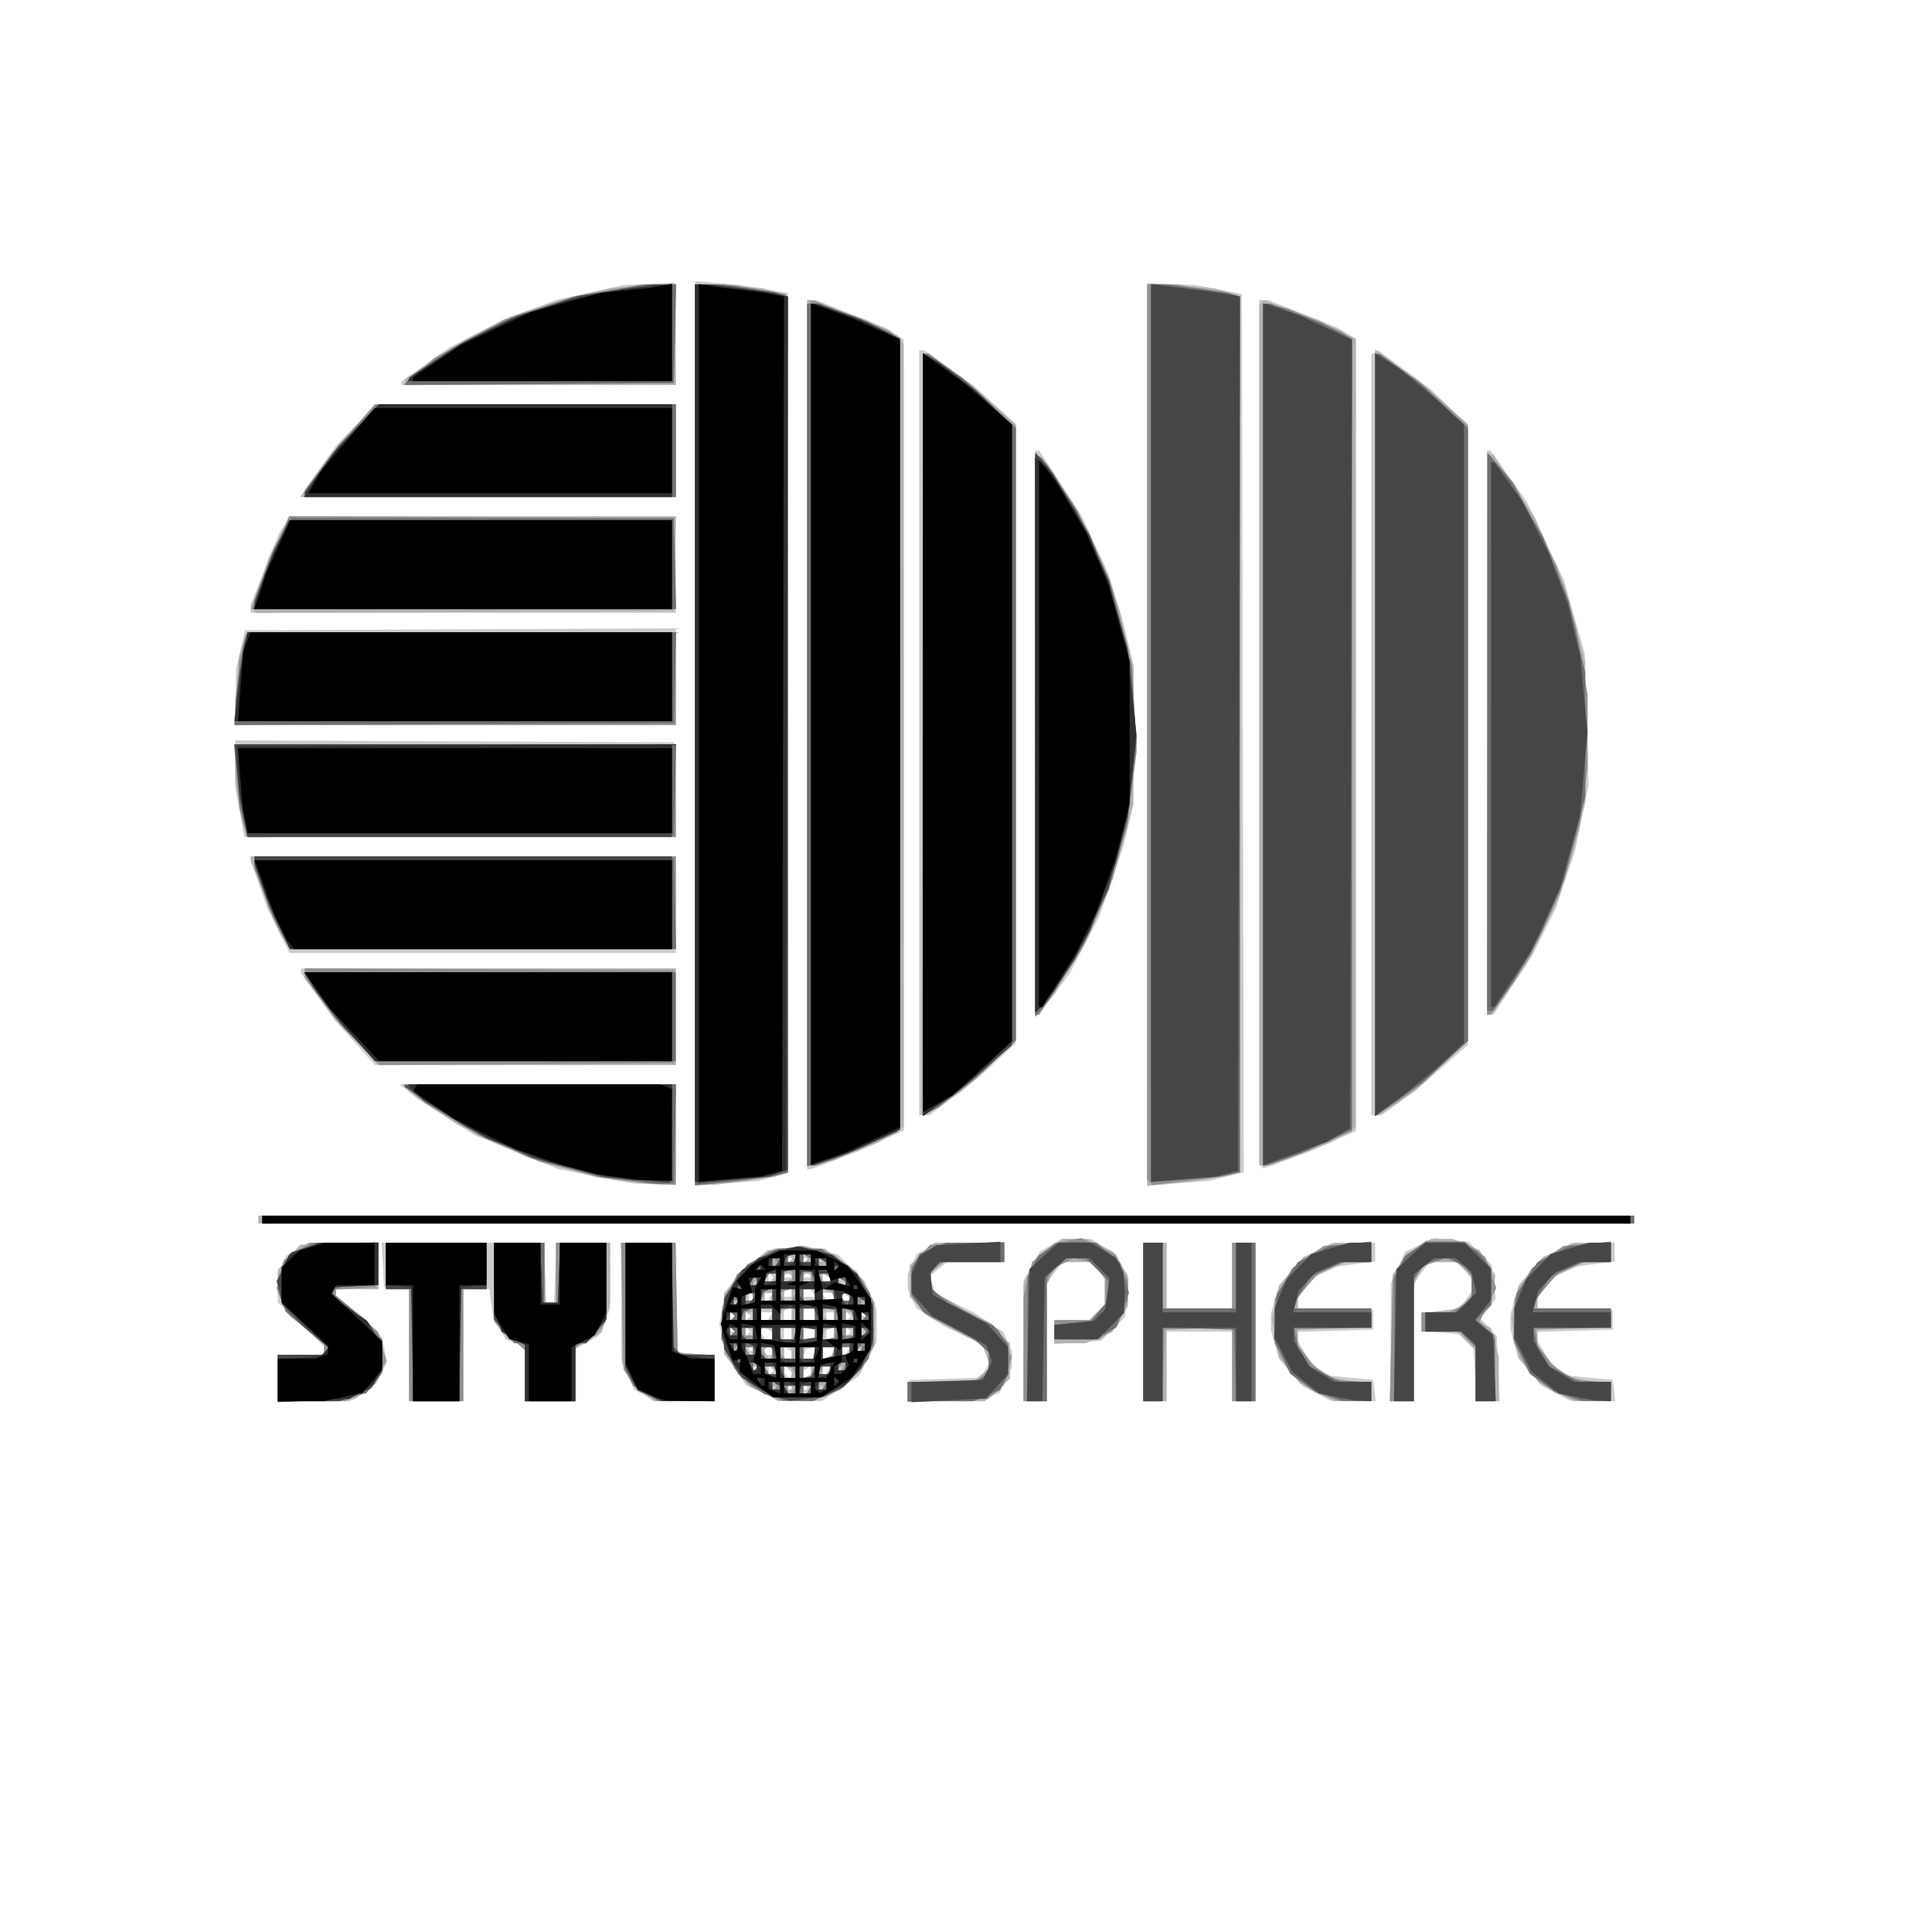 <?xml version="1.0" encoding="UTF-8" standalone="no"?>
<!-- Created with Inkscape (http://www.inkscape.org/) -->

<svg
   version="1.1"
   id="svg1"
   width="500"
   height="500"
   viewBox="0 0 500 500"
   sodipodi:docname="brandIcon.svg"
   inkscape:version="1.4 (86a8ad7, 2024-10-11)"
   xmlns:inkscape="http://www.inkscape.org/namespaces/inkscape"
   xmlns:sodipodi="http://sodipodi.sourceforge.net/DTD/sodipodi-0.dtd"
   xmlns="http://www.w3.org/2000/svg"
   xmlns:svg="http://www.w3.org/2000/svg">
  <defs
     id="defs1" />
  <sodipodi:namedview
     id="namedview1"
     pagecolor="#ffffff"
     bordercolor="#000000"
     borderopacity="0.25"
     inkscape:showpageshadow="2"
     inkscape:pageopacity="0.0"
     inkscape:pagecheckerboard="0"
     inkscape:deskcolor="#d1d1d1"
     showgrid="false"
     inkscape:zoom="1.63"
     inkscape:cx="244.47853"
     inkscape:cy="260.42945"
     inkscape:window-width="1920"
     inkscape:window-height="1017"
     inkscape:window-x="-8"
     inkscape:window-y="-8"
     inkscape:window-maximized="1"
     inkscape:current-layer="g1" />
  <g
     inkscape:groupmode="layer"
     inkscape:label="Image"
     id="g1">
    <g
       id="g78"
       transform="translate(-14.11,-26.38)">
      <path
         style="fill:#cccccc"
         d="m 86,383 v -6 h 6 6 v -1.067 -1.067 l -6,-5.709 -6,-5.709 v -3.676 -3.676 l 1.085,-2.382 1.085,-2.382 2.819,-1.665 L 93.809,348 H 102.904 112 v 6 6 h -5.5 -5.5 v 0.881 0.881 l 3.523,2.687 3.523,2.687 2.477,2.671 2.477,2.671 0.596,3.176 0.596,3.176 -1.345,2.798 -1.345,2.798 -3.398,2.287 L 104.704,389 H 95.352 86 Z m 34,-8.437 v -14.437 l -3.25,-0.313 -3.25,-0.313 -0.3,-5.75 -0.3,-5.75 h 21.008 21.008 l 0.292,7.75 0.292,7.75 h 1 1 l 0.292,-7.75 0.292,-7.75 H 165.042 172 v 8.532 8.532 l -1.458,3.491 -1.458,3.491 -3.035,1.727 -3.035,1.727 -0.006,6.75 L 163,389 h -6.5 -6.5 v -7.025 -7.025 l -2.448,-0.931 -2.448,-0.931 -1.642,-2.507 -1.642,-2.507 -0.542,-4.038 L 140.737,360 H 137.368 134 v 14.5 14.5 h -7 -7 z m 60.881,12.934 -2.619,-1.423 -1.631,-3.438 L 175,379.198 V 363.599 348 h 7 7 v 13.893 13.893 l 1.582,0.607 L 192.164,377 H 195.582 199 v 6 6 l -7.75,-0.04 -7.75,-0.04 z m 30.456,-0.616 -4.162,-2.02 -2.721,-3.927 -2.721,-3.927 -0.732,-4.003 -0.732,-4.003 0.751,-4.108 0.751,-4.108 1.929,-2.584 1.929,-2.584 3.5,-2.833 3.5,-2.833 4.935,-0.583 4.935,-0.583 4.257,1.148 4.257,1.148 3.494,3.494 3.494,3.494 1.499,3.588 1.499,3.588 v 4.221 4.221 l -2.307,4.407 -2.307,4.407 -4.806,3.25 -4.806,3.25 -5.637,-0.05 L 215.5,388.9 Z M 219,385.5 V 385 h -0.5 -0.5 v 0.5 0.5 h 0.5 0.5 z m 4,0 V 385 h -0.5 -0.5 v 0.5 0.5 h 0.5 0.5 z M 218.183,380.783 217,379.6 v 1.033 1.033 l 0.667,0.667 0.667,0.667 0.517,-0.517 0.517,-0.517 z M 224,380.882 v -1 l -1,0.618 -1,0.618 v 1 1 l 1,-0.618 1,-0.618 z M 213.667,380.333 213,379.667 V 381 v 1.333 l 0.667,-0.667 L 214.333,381 Z M 228.5,381 l 0.618,-1 H 228.059 227 v 1 1 h 0.441 0.441 z M 210,380.5 V 380 h -0.5 -0.5 v 0.5 0.5 h 0.5 0.5 z m 9,-3.441 v -0.941 L 218,375.5 217,374.882 V 376.441 378 h 1 1 z m 6,-0.642 v -1.583 l -1.188,0.396 -1.188,0.396 -0.396,1.188 L 221.833,378 H 223.417 225 Z m 5,-0.524 V 375 h -1.5 -1.5 v 1.469 1.469 l 1.5,-0.576 1.5,-0.576 z M 214,376 v -1 h -1 -1 v 1 1 h 1 1 z m 19.5,0 0.618,-1 H 233.059 232 v 1 1 h 0.441 0.441 z M 209,375.5 V 375 h -0.5 -0.5 v 0.5 0.5 h 0.5 0.5 z m 5,-3.441 v -0.941 l -1.067,-0.659 -1.067,-0.659 -0.534,0.534 -0.534,0.534 0.659,1.067 L 212.118,373 H 213.059 214 Z M 219,371.5 V 370 h -1 -1 v 1.5 1.5 h 1 1 z m 6,0 V 370 h -1.5 -1.5 v 1.5 1.5 h 1.5 1.5 z m 5,0 V 370 h -1 -1 v 1.5 1.5 h 1 1 z M 207.667,370.333 207,369.667 V 371 v 1.333 l 0.667,-0.667 L 208.333,371 Z m 26,0 L 233,369.667 V 371 v 1.333 l 0.667,-0.667 L 234.333,371 Z M 204,370.5 V 370 h -0.5 -0.5 v 0.5 0.5 h 0.5 0.5 z M 203.667,366.333 203,365.667 V 367 v 1.333 l 0.667,-0.667 L 204.333,367 Z m 4,0 L 207,365.667 V 367 v 1.333 l 0.667,-0.667 L 208.333,367 Z M 213.5,367 l 0.618,-1 H 212.559 211 v 1 1 h 0.941 0.941 z m 5.5,-0.5 V 365 h -1 -1 v 1.5 1.5 h 1 1 z m 6,0 V 365 h -1.5 -1.5 v 1.5 1.5 h 1.5 1.5 z m 5,0.5 v -1 h -1 -1 v 1 1 h 1 1 z m 3.667,-0.667 L 233,365.667 V 367 v 1.333 l 0.667,-0.667 L 234.333,367 Z M 238,366.5 V 366 h -0.5 -0.5 v 0.5 0.5 h 0.5 0.5 z M 208.667,361.333 208,360.667 V 362 v 1.333 l 0.667,-0.667 L 209.333,362 Z M 213.5,362 l 0.618,-1 H 213.059 212 v 1 1 h 0.441 0.441 z m 16.5,0 v -1 h -1.559 -1.559 l 0.618,1 0.618,1 H 229.059 230 Z m 4,0.559 v -0.441 L 233,361.5 232,360.882 V 361.941 363 h 1 1 z M 219,361 v -1 h -1 -1 v 1 1 h 1 1 z m 5.5,0 -0.618,-1 H 222.941 222 v 1 1 h 1.559 1.559 z M 213.667,356.333 213,355.667 V 357 v 1.333 l 0.667,-0.667 L 214.333,357 Z M 229,357.559 v -0.441 L 228,356.5 227,355.882 V 356.941 358 h 1 1 z M 218.667,356.333 218,355.667 217.333,356.333 216.667,357 H 218 h 1.333 z m 5,0 L 223,355.667 222.333,356.333 221.667,357 H 223 224.333 Z M 219,352.5 V 352 h -0.5 -0.5 v 0.5 0.5 h 0.5 0.5 z m 4,0 V 352 h -0.5 -0.5 v 0.5 0.5 h 0.5 0.5 z m 26.184,33.75 0.316,-2.75 9.235,-0.287 9.235,-0.287 1.118,-2.089 1.118,-2.089 -1.023,-2.246 -1.023,-2.246 -4.83,-2.311 -4.83,-2.311 -3.607,-2.355 -3.607,-2.355 -1.143,-2.509 L 249,359.906 V 358 356.094 l 1.195,-2.622 1.195,-2.622 2.756,-1.425 2.756,-1.425 H 265.45 274 v 2.5 2.5 h -7.389 -7.389 l -2.238,1.812 -2.238,1.812 0.701,2.209 0.701,2.209 5.126,2.598 5.126,2.598 3.657,2.42 3.657,2.42 1.143,2.509 1.143,2.509 v 2.052 2.052 l -1.548,3.263 -1.548,3.263 -2.499,1.139 L 267.906,389 h -9.519 -9.519 z M 279,373.386 v -15.614 l 2.094,-3.726 2.094,-3.726 2.81,-1.66 2.81,-1.66 3.846,0.004 3.846,0.004 3.201,1.952 3.201,1.952 1.66,3.21 1.66,3.21 -0.473,4.927 -0.473,4.927 -3.09,3.09 -3.09,3.09 -6.048,0.437 L 287,374.24 V 371.12 368 h 4.5 4.5 l 2,-2 2,-2 v -3.5 -3.5 l -2,-2 -2,-2 h -3.427 -3.427 l -2.073,2.635 L 285,358.27 V 373.635 389 h -3 -3 z M 310,368.5 V 348 h 3 3 v 8.5 8.5 h 8.5 8.5 v -8.5 -8.5 h 3 3 v 20.5 20.5 h -3 -3 v -9 -9 h -8.5 -8.5 v 9 9 h -3 -3 z m 44.9,18.509 -3.6,-1.903 -3.096,-3.526 -3.096,-3.526 -1.049,-3.777 -1.049,-3.777 v -2 -2 l 1.049,-3.777 1.049,-3.777 3.101,-3.532 3.101,-3.532 3.805,-1.941 L 358.92,348 H 364.46 370 v 2.406 2.406 l -5.25,0.711 -5.25,0.711 -2.662,1.363 -2.662,1.363 -2.088,2.655 -2.088,2.655 v 1.329 1.329 l 9.75,0.286 9.75,0.286 v 2.5 2.5 l -9.75,0.286 -9.75,0.286 0.004,1.214 0.004,1.214 1.943,3.186 1.943,3.186 2.304,1.283 2.304,1.283 5.5,0.531 5.5,0.531 0.316,2.75 0.316,2.75 -5.816,-0.044 -5.816,-0.044 z m 19.122,-13.259 0.022,-15.25 1.851,-4.076 1.851,-4.076 3.768,-1.788 3.768,-1.788 4.48,0.505 4.48,0.505 2.987,2.987 2.987,2.987 0.494,4.383 0.494,4.383 -2.028,2.488 -2.028,2.488 2.175,2.33 2.175,2.33 0.353,8.42 0.353,8.42 h -2.99 -2.99 l -0.395,-6.997 -0.395,-6.997 -1.643,-1.643 -1.643,-1.643 -5.075,-0.488 L 382,370.746 v -2.244 -2.244 l 4.964,-0.659 4.964,-0.659 1.536,-2.193 L 395,360.555 V 358.777 357 l -2,-2 -2,-2 h -3.427 -3.427 l -2.073,2.635 L 380,358.27 V 373.635 389 h -3 -3 z m 42.878,13.259 -3.6,-1.903 -3.096,-3.526 -3.096,-3.526 -1.049,-3.777 -1.049,-3.777 v -2 -2 l 1.049,-3.777 1.049,-3.777 3.101,-3.532 3.101,-3.532 3.805,-1.941 L 420.92,348 H 426.46 432 v 2.406 2.406 l -5.25,0.711 -5.25,0.711 -2.662,1.363 -2.662,1.363 -2.088,2.655 -2.088,2.655 v 1.329 1.329 l 9.75,0.286 9.75,0.286 v 2.5 2.5 l -9.75,0.286 -9.75,0.286 0.004,1.214 0.004,1.214 1.943,3.186 1.943,3.186 2.304,1.283 2.304,1.283 5.5,0.531 5.5,0.531 0.316,2.75 0.316,2.75 -5.816,-0.044 -5.816,-0.044 z M 81,342 v -1 h 178 178 v 1 1 H 259 81 Z m 95,-9.693 -2.5,-0.421 -7.5,-1.488 -7.5,-1.488 -10.749,-4.35 -10.749,-4.35 -7.251,-4.586 -7.251,-4.586 -2.5,-1.996 -2.5,-1.996 35.75,-0.022 L 189,307 v 13 13 l -5.25,-0.136 -5.25,-0.136 z M 194,216.22 V 99.145 l 5.75,0.479 5.75,0.479 6.25,1.062 6.25,1.062 v 113.84 113.84 l -3.75,1.048 -3.75,1.048 -8.25,0.646 -8.25,0.646 z m 117.246,0.24 0.254,-116.828 6,0.248 6,0.248 6,1.187 6,1.187 0.254,113.63 0.254,113.63 -4.28,1.078 -4.28,1.078 -8.229,0.686 -8.229,0.686 z M 223,216.5 V 104 h 1.126 1.126 l 9.124,3.646 9.124,3.646 2.25,1.469 2.25,1.469 V 216.586 318.941 l -5.75,2.65 -5.75,2.65 -6.273,2.38 L 223.954,329 H 223.477 223 Z M 340.557,328.224 340,327.667 V 215.833 104 h 1.126 1.126 l 9.124,3.646 9.124,3.646 2.25,1.469 2.25,1.469 v 102.44 102.44 l -5.75,2.567 -5.75,2.567 -6.193,2.269 -6.193,2.269 z M 252,216 v -99 h 0.623 0.623 l 6.374,4.549 6.374,4.549 5.503,5.075 5.503,5.075 v 80.035 80.035 l -4.75,4.434 -4.75,4.434 -6.399,4.907 L 254.702,315 H 253.351 252 Z m 117,0.559 v -98.441 l 0.878,-0.543 0.878,-0.543 6.872,5.084 6.872,5.084 4.75,4.612 4.75,4.612 v 80.185 80.185 l -6.75,5.903 -6.75,5.903 -4.447,3.2 L 371.606,315 H 370.303 369 Z M 105.99,296.25 100.82,290.5 96.41,284.373 92,278.246 V 277.623 277 H 140.5 189 V 289.5 302 H 150.08 111.16 Z M 282,216 v -73 h 0.522 0.522 l 5.548,8.511 5.548,8.511 3.467,7.504 3.467,7.504 1.863,6.235 1.863,6.235 1.349,5.5 1.349,5.5 v 18 18 l -1.329,5.5 -1.329,5.5 -3.093,9 -3.093,9 -3.918,7.5 -3.918,7.5 -3.943,5.25 -3.943,5.25 H 282.468 282 Z m 117,0 v -73 h 0.412 0.412 l 4.671,6.546 4.671,6.546 4.841,10.204 4.841,10.204 2.698,9.5 2.698,9.5 0.487,17.039 0.487,17.039 -1.717,8.42 -1.717,8.42 -2.519,7.54 -2.519,7.54 -2.988,6 -2.988,6 -5.084,7.75 -5.085,7.75 H 399.8 399 Z M 86.154,267.25 83.279,261.5 81.14,255.246 79,248.992 V 248.496 248 h 55 55 V 260.5 273 H 139.014 89.029 Z M 76.173,236.635 75,230.269 v -6.143 -6.143 l 56.75,0.258 56.75,0.258 0.281,12.25 0.281,12.25 H 133.204 77.346 Z m -1.077,-29.885 0.096,-7.25 1.161,-5 1.161,-5 55.743,-0.258 L 189,188.983 V 201.492 214 H 132 75 Z M 79,183.874 v -1.126 L 82.646,173.624 86.292,164.5 87.761,162.25 89.23,160 H 139.115 189 V 172.5 185 H 134 79 Z M 92.626,153.75 l 0.744,-1.25 3.95,-5.5 3.95,-5.5 5.081,-5.25 5.081,-5.25 H 150.216 189 v 12 12 H 140.441 91.882 Z M 118,125.551 v -0.449 l 6.25,-4.44 6.25,-4.44 7.076,-3.59 7.076,-3.59 6.715,-2.527 6.715,-2.527 8.709,-1.913 8.709,-1.913 6.5,-0.33 6.5,-0.33 0.279,13.25 0.279,13.25 H 153.529 118 Z"
         id="path84" />
      <path
         style="fill:#b2b2b2"
         d="M 86,383.094 V 377 h 6 6 v -1.38 -1.38 L 93.484,370.541 88.969,366.841 87.484,363.97 86,361.099 v -3.034 -3.034 L 88.916,351.766 91.833,348.5 101.916,348.156 112,347.813 v 6.094 V 360 h -5.5 -5.5 v 0.809 0.809 l 5.469,4.722 5.469,4.722 1.149,3.836 1.149,3.836 -1.368,2.793 -1.368,2.793 -2.82,2.09 -2.82,2.09 -9.93,0.344 L 86,389.187 Z M 120,374.5 V 360 h -3 -3 v -6 -6 h 13 13 v 6 6 h -3 -3 v 14.5 14.5 h -7 -7 z m 30,7.535 v -6.965 l -2.25,-1.152 -2.25,-1.152 -1.728,-2.133 L 142.044,368.5 142.022,358.25 142,348 h 6.5 6.5 v 8 8 h 1.5 1.5 v -8 -8 h 7 7 l -0.006,7.75 -0.006,7.75 -1.062,3.823 -1.062,3.823 -3.433,2.025 L 163,375.198 V 382.099 389 h -6.5 -6.5 z m 30.514,4.797 -2.756,-2.168 -1.379,-3.3 L 175,378.064 V 363.032 348 h 6.973 6.973 l 0.277,14.25 0.277,14.25 4.75,0.305 4.75,0.305 V 383.055 389 h -7.865 -7.865 z m 31.081,-0.099 -3.905,-2.233 -3.095,-3.843 L 201.5,376.814 V 369 361.186 l 3.106,-3.843 3.106,-3.843 3.394,-2 3.394,-2 h 6.5 6.5 l 4.194,3 4.194,3 2.277,4 2.277,4 -0.022,5.5 -0.022,5.5 -1.796,3.387 -1.796,3.387 -2.643,2.449 -2.643,2.449 -3.383,1.413 L 224.756,389 220.128,388.984 215.5,388.967 Z M 223.5,386 l 0.618,-1 H 223.059 222 v 1 1 h 0.441 0.441 z M 215,385.5 V 385 h -0.5 -0.5 v 0.5 0.5 h 0.5 0.5 z m 4,0 V 385 h -0.5 -0.5 v 0.5 0.5 h 0.5 0.5 z m 8,0 V 385 h -0.5 -0.5 v 0.5 0.5 h 0.5 0.5 z m -8,-4 V 380 h -1 -1 v 1.5 1.5 h 1 1 z m 5,0 V 380 h -1 -1 v 1.5 1.5 h 1 1 z m -9.5,-0.5 -0.618,-1 h -1 -1 l 0.618,1 0.618,1 h 1 1 z m 14,0 0.618,-1 H 228.059 227 v 1 1 h 0.441 0.441 z M 210,380.5 V 380 h -0.5 -0.5 v 0.5 0.5 h 0.5 0.5 z m 22,0 V 380 h -0.5 -0.5 v 0.5 0.5 h 0.5 0.5 z M 213.604,375.271 213,374.667 l -0.6,0.6 -0.6,0.6 0.783,1.267 0.783,1.267 0.421,-1.263 0.421,-1.263 z M 219,376.5 V 375 h -1 -1 v 1.5 1.5 h 1 1 z m 6,0 V 375 h -1.5 -1.5 v 1.5 1.5 h 1.5 1.5 z m 4.771,-0.312 L 230.167,375 H 228.583 227 v 1.583 1.583 l 1.188,-0.396 1.188,-0.396 z M 209,376 v -1 h -1.059 -1.059 l 0.618,1 0.618,1 H 208.559 209 Z m 25,0 v -1 h -1 -1 v 1 1 h 1 1 z m 3,-0.5 V 375 h -0.5 -0.5 v 0.5 0.5 h 0.5 0.5 z m -23,-4 V 370 h -1.5 -1.5 v 1.5 1.5 h 1.5 1.5 z m 5,0 V 370 h -1.5 -1.5 v 1.5 1.5 h 1.5 1.5 z m 6,0 V 370 h -1.5 -1.5 v 1.5 1.5 h 1.5 1.5 z m 5,-0.083 v -1.583 l -1.188,0.396 -1.188,0.396 -0.396,1.188 L 226.833,373 H 228.417 230 Z M 203.667,370.333 203,369.667 V 371 v 1.333 l 0.667,-0.667 L 204.333,371 Z M 209,371 v -1 h -1 -1 v 1 1 h 1 1 z m 26,0 v -1 h -1 -1 v 1 1 h 1 1 z m 2.667,-0.667 L 237,369.667 V 371 v 1.333 l 0.667,-0.667 L 238.333,371 Z m -34,-4 L 203,365.667 V 367 v 1.333 l 0.667,-0.667 L 204.333,367 Z M 209,367 v -1 h -1 -1 v 1 1 h 1 1 z m 5,-0.5 V 365 h -1.5 -1.5 v 1.5 1.5 h 1.5 1.5 z m 5,-0.083 v -1.583 l -1.188,0.396 -1.188,0.396 -0.396,1.188 L 215.833,368 H 217.417 219 Z m 6,0.083 V 365 h -1.5 -1.5 v 1.5 1.5 h 1.5 1.5 z m 5,0 V 365 h -0.941 -0.941 l -0.532,0.861 -0.532,0.861 0.639,0.639 L 228.333,368 H 229.167 230 Z m 5,0.5 v -1 h -1 -1 v 1 1 h 1 1 z m 2.667,-0.667 L 237,365.667 V 367 v 1.333 l 0.667,-0.667 L 238.333,367 Z M 205,363.5 V 363 h -0.5 -0.5 v 0.5 0.5 h 0.5 0.5 z m 4,-1.5 v -1 h -0.441 -0.441 l -0.618,1 -0.618,1 H 207.941 209 Z m 5,0 v -1 h -1 -1 v 1 1 h 1 1 z m 5,-0.5 V 360 h -1 -1 v 1.5 1.5 h 1 1 z m 6,0 V 360 h -1.5 -1.5 v 1.5 1.5 h 1.5 1.5 z m 5,0.607 v -0.893 l -1.5,-0.576 -1.5,-0.576 V 361.531 363 h 1.5 1.5 z M 234,362 v -1 h -1 -1 v 1 1 h 1 1 z m -24,-3.5 V 358 h -0.5 -0.5 v 0.5 0.5 h 0.5 0.5 z m 23,0.059 v -0.441 l -1.155,-0.714 -1.155,-0.714 0.714,1.155 L 232.118,359 H 232.559 233 Z M 214.5,357 l 0.618,-1 h -1 -1 l -0.618,1 -0.618,1 h 1 1 z m 4.5,0 v -1 h -1 -1 v 1 1 h 1 1 z m 5,0 v -1 h -1 -1 v 1 1 h 1 1 z m 5,0.559 v -0.441 L 228,356.5 227,355.882 V 356.941 358 h 1 1 z M 218.667,351.333 218,350.667 V 352 v 1.333 l 0.667,-0.667 L 219.333,352 Z m 4,0 L 222,350.667 V 352 v 1.333 l 0.667,-0.667 L 223.333,352 Z M 227,352.5 V 352 h -0.5 -0.5 v 0.5 0.5 h 0.5 0.5 z m 22,34 V 384 h 8.389 8.389 l 2.341,-1.895 2.341,-1.895 -0.988,-2.855 -0.988,-2.855 -6.794,-3.575 -6.794,-3.575 -2.675,-2.675 L 249.545,362 v -4.102 -4.102 L 252.788,350.898 256.032,348 H 265.016 274 v 2.5 2.5 h -7.929 -7.929 l -1.571,1.571 L 255,356.143 v 1.774 1.774 l 1.75,1.543 1.75,1.543 6,3.012 6,3.012 2.5,2.681 2.5,2.681 v 4.501 4.501 l -3.266,2.918 L 268.968,389 H 258.984 249 Z m 30.002,-12.75 0.002,-15.25 1.748,-3.48 1.748,-3.48 3.398,-2.27 L 289.296,347 h 2.951 2.951 l 3.519,1.67 3.519,1.67 1.878,3.08 1.878,3.08 v 4 4 l -2.018,3.31 -2.018,3.31 -3.446,1.44 L 295.064,374 H 291.032 287 v -3 -3 h 4.5 4.5 l 2,-2 2,-2 v -3.277 -3.277 l -1.557,-2.223 -1.557,-2.223 -3.693,0.015 -3.693,0.015 -1.1,0.735 -1.1,0.735 -1.15,2.184 L 285,358.869 V 373.934 389 h -3 -3 z M 310,368.5 V 348 h 3 3 v 8.5 8.5 h 8.5 8.5 v -8.5 -8.5 h 3 3 v 20.5 20.5 h -3 -3 v -9.5 -9.5 h -8.5 -8.5 v 9.5 9.5 h -3 -3 z m 45.02,18.25 -4.404,-2.25 -2.795,-3.518 -2.795,-3.518 -0.888,-4.752 -0.888,-4.752 0.918,-4.305 0.918,-4.305 3.136,-3.804 3.136,-3.804 4.071,-1.849 4.071,-1.849 4.75,-0.022 L 369,348 v 2.5 2.5 l -3.25,0.022 -3.25,0.022 -4.079,1.852 -4.079,1.852 -2.171,2.76 L 350,362.27 V 363.635 365 h 9.5 9.5 v 2.5 2.5 h -9.5 -9.5 v 2.465 2.465 l 3.082,3.51 3.082,3.511 3.668,1.019 3.668,1.019 2.75,0.006 L 369,384 v 2.5 2.5 h -4.788 -4.788 z m 19.144,-14.047 0.336,-16.297 1.804,-2.75 1.804,-2.75 3.196,-1.949 3.196,-1.949 2.782,-0.004 2.782,-0.004 3.446,1.44 3.446,1.44 2.074,3.31 2.074,3.31 -0.468,3.828 -0.468,3.828 -1.814,2.004 -1.814,2.004 1.69,0.946 1.69,0.946 1.034,3.722 1.034,3.722 0.006,5.75 L 402,389 h -3 -3 v -6.545 -6.545 L 393.545,373.455 391.091,371 H 386.545 382 v -2.37 -2.37 l 4.541,-0.512 4.541,-0.512 1.959,-1.773 L 395,361.69 v -2.123 -2.123 l -1.557,-2.223 -1.557,-2.223 -3.693,0.015 -3.693,0.015 -1.1,0.735 -1.1,0.735 -1.15,2.184 L 380,358.869 V 373.934 389 h -3.086 -3.086 z m 42.856,14.047 -4.404,-2.25 -2.795,-3.518 -2.795,-3.518 -0.888,-4.752 -0.888,-4.752 0.918,-4.305 0.918,-4.305 3.136,-3.804 3.136,-3.804 4.071,-1.849 4.071,-1.849 4.75,-0.022 L 431,348 v 2.5 2.5 l -3.25,0.022 -3.25,0.022 -4.079,1.852 -4.079,1.852 -2.171,2.76 L 412,362.27 V 363.635 365 h 9.5 9.5 v 2.5 2.5 h -9.5 -9.5 v 2.465 2.465 l 3.082,3.51 3.082,3.511 3.668,1.019 3.668,1.019 2.75,0.006 L 431,384 v 2.5 2.5 h -4.788 -4.788 z M 81,342 v -1 h 178 178 v 1 1 H 259 81 Z m 93.955,-10.099 -6.545,-0.846 -8.955,-2.589 -8.955,-2.589 -9.123,-4.314 -9.123,-4.314 -6.065,-4.119 -6.065,-4.119 L 119.503,308.005 118.882,307 H 153.941 189 v 13 13 l -3.75,-0.127 -3.75,-0.126 z M 194,216.35 V 99.701 l 8.75,0.644 8.75,0.644 3,0.827 3,0.827 0.254,113.609 0.254,113.609 -1.796,0.57 -1.796,0.57 -7.458,0.968 -7.458,0.968 -2.75,0.031 L 194,333 Z m 117,0.123 V 99.713 l 8.75,0.662 8.75,0.662 3,0.804 3,0.804 0.254,113.606 0.254,113.606 -5.254,1.027 -5.254,1.027 -6.75,0.661 -6.75,0.661 z M 223,216 V 104 h 0.44 0.44 l 7.31,2.623 7.31,2.623 4,2.012 4,2.012 0.735,1.116 0.735,1.116 0.015,101.265 0.015,101.265 -3.25,1.994 -3.25,1.994 -7.718,2.991 L 226.065,328 H 224.532 223 Z m 117,0.667 V 105.333 l 0.607,-0.607 0.607,-0.607 7.143,2.564 7.143,2.564 4.75,2.393 4.75,2.393 V 216.032 318.029 l -3.25,1.994 -3.25,1.994 -7.718,2.991 L 343.065,328 H 341.532 340 Z M 252.74,216.5 l 0.24,-98.5 0.629,-0.162 0.629,-0.162 6.152,4.553 6.152,4.553 5.229,4.701 5.229,4.701 v 79.814 79.814 l -7.07,6.546 -7.07,6.546 -4.601,3.048 L 253.657,315 H 253.079 252.5 Z M 370,215.921 v -99.079 l 5.501,3.903 5.501,3.903 6.499,5.741 6.499,5.741 v 79.814 79.814 l -6.881,6.491 -6.881,6.491 -4.549,3.13 L 371.14,315 H 370.57 370 Z M 106.576,296.25 101.102,290.5 97.051,285.069 93,279.639 V 278.319 277 h 48 48 v 12.5 12.5 h -38.475 -38.475 z M 282.036,216.628 282,143.755 l 1.464,1.215 1.464,1.215 3.607,5.435 3.607,5.435 3.817,7.722 3.817,7.722 2.064,6 2.064,6 1.797,7.5 1.797,7.5 -0.094,17.5 -0.094,17.5 -2.554,9.574 -2.554,9.574 -3.095,7.435 -3.095,7.435 -4.446,7.491 -4.446,7.491 -2.525,3 -2.525,3 z M 399,216.559 V 144 h 0.8 0.8 l 5.329,8.077 5.329,8.077 3.918,8.879 3.918,8.879 2.624,9.794 2.624,9.794 0.08,18 0.08,18 -1.809,7.456 -1.809,7.456 -2.028,6.044 -2.029,6.044 -3.969,7.888 -3.969,7.888 -3.939,5.8 -3.939,5.8 -1.005,0.621 L 399,289.118 Z M 87.761,269.75 86.292,267.5 82.646,258.376 79,249.252 V 248.626 248 h 55 55 v 12 12 H 139.115 89.23 Z m -10.247,-28 -0.423,-1.25 -1.046,-5.934 L 75,228.633 V 223.816 219 h 57 57 v 12 12 H 133.469 77.937 Z m -2.169,-36.5 0.644,-8.75 0.827,-3 0.827,-3 55.678,-0.258 L 189,189.983 V 201.992 214 H 131.85 74.701 Z m 4.417,-20.821 -0.588,-0.588 2.269,-6.67 2.269,-6.67 2.661,-5.25 2.661,-5.25 h 50.014 50.014 l -0.281,12.25 -0.281,12.25 -54.075,0.259 -54.075,0.259 z m 15.983,-34.93 3.903,-5.501 5.741,-6.499 L 111.129,131 H 150.065 189 v 12 12 H 140.421 91.842 Z M 119,125.2 v -0.8 l 7.75,-5.085 7.75,-5.084 6.033,-3.021 6.033,-3.021 6.467,-2.127 6.467,-2.127 6.5,-1.523 6.5,-1.523 8.25,-0.593 8.25,-0.593 V 112.851 126 h -35 -35 z"
         id="path83" />
      <path
         style="fill:#919191"
         d="m 86,383 v -6 h 6 6 v -1.407 -1.407 l -4.873,-4.08 -4.873,-4.08 -1.283,-3.097 -1.283,-3.097 0.906,-3.633 L 87.5,352.567 90.898,350.284 94.296,348 h 8.902 8.902 l -0.3,5.75 -0.3,5.75 -5.25,0.302 -5.25,0.302 v 0.757 0.757 l 5.459,4.713 5.459,4.713 1.02,3.694 1.02,3.694 -1.729,3.534 L 110.5,385.5 l -3.5,1.748 -3.5,1.748 -8.75,0.002 L 86,389 Z m 34,-8.5 V 360 h -3 -3 v -6 -6 h 13 13 v 6 6 h -3 -3 v 14.5 14.5 h -7 -7 z m 30,7.96 v -6.54 l -4,-3.805 -4,-3.805 V 358.155 348 h 6.5 6.5 v 8 8 h 1.5 1.5 v -8 -8 h 6.5 6.5 l -0.032,10.25 -0.032,10.25 -1.218,1.575 -1.218,1.575 -2.75,1.79 -2.75,1.79 V 382.115 389 h -6.5 -6.5 z m 32.096,5.275 L 179.693,386.5 177.596,383.677 175.5,380.855 175.147,364.427 174.794,348 h 7.075 7.075 l 0.277,14.25 0.277,14.25 4.75,0.305 4.75,0.305 V 383.055 389 l -7.25,-0.015 -7.25,-0.015 z m 30.404,-0.625 -4,-1.846 -2.202,-2.396 -2.202,-2.396 -1.548,-3.704 -1.548,-3.704 0.022,-4.282 0.022,-4.282 1.902,-4.188 1.902,-4.188 4.159,-3.013 4.159,-3.013 4.239,-0.636 4.239,-0.636 4.192,1.129 4.192,1.129 3.538,3.106 3.538,3.106 1.61,3.102 1.61,3.102 v 5.5 5.5 l -1.572,3 -1.572,3 -2.839,2.697 -2.839,2.697 -3.718,1.553 -3.718,1.553 -3.782,-0.022 -3.782,-0.022 z m 7,-1.11 0.618,-1 H 219.059 218 v 1 1 h 0.441 0.441 z m 4,0 0.618,-1 H 223.059 222 v 1 1 h 0.441 0.441 z M 214.667,384.333 214,383.667 V 385 v 1.333 l 0.667,-0.667 L 215.333,385 Z M 227.5,385 l 0.618,-1 H 227.059 226 v 1 1 h 0.441 0.441 z m -7.729,-3.188 -0.396,-1.188 -1.188,-0.396 L 217,379.833 V 381.417 383 h 1.583 1.583 z m 4.591,-0.312 0.576,-1.5 H 223.469 222 v 1.5 1.5 h 0.893 0.893 z M 215,381 v -1 h -1.559 -1.559 l 0.618,1 0.618,1 H 214.059 215 Z m 14,0 v -1 h -0.941 -0.941 l -0.618,1 -0.618,1 H 227.441 229 Z M 209.667,379.333 209,378.667 V 380 v 1.333 l 0.667,-0.667 L 210.333,380 Z M 232.5,380 l 0.618,-1 h -0.5 -0.5 l -0.618,1 -0.618,1 h 0.5 0.5 z M 214,376.5 V 375 h -1.469 -1.469 l 0.576,1.5 0.576,1.5 H 213.107 214 Z m 6,0 V 375 h -2 -2 v 0.833 0.833 l 0.667,0.667 L 217.333,378 H 218.667 220 Z m 5,0 V 375 h -1.5 -1.5 v 1.5 1.5 h 1.5 1.5 z m 4.771,-0.312 L 230.167,375 H 228.583 227 v 1.583 1.583 l 1.188,-0.396 1.188,-0.396 z M 209,376 v -1 h -1.059 -1.059 l 0.618,1 0.618,1 H 208.559 209 Z m 25,0 v -1 h -1 -1 v 1 1 h 1 1 z m -29,-0.5 V 375 h -0.5 -0.5 v 0.5 0.5 h 0.5 0.5 z m 32,0 V 375 h -0.5 -0.5 v 0.5 0.5 h 0.5 0.5 z m -23,-4 V 370 h -1.5 -1.5 v 1.5 1.5 h 1.5 1.5 z m 6,0 V 370 h -2 -2 v 1.5 1.5 h 2 2 z m 5,0 V 370 h -1.5 -1.5 v 1.5 1.5 h 1.5 1.5 z m 5,0 V 370 h -1.5 -1.5 v 1.5 1.5 h 1.5 1.5 z M 203.667,370.333 203,369.667 V 371 v 1.333 l 0.667,-0.667 L 204.333,371 Z M 209,371 v -1 h -1 -1 v 1 1 h 1 1 z m 26,0 v -1 h -1 -1 v 1 1 h 1 1 z m 2.667,-0.667 L 237,369.667 V 371 v 1.333 l 0.667,-0.667 L 238.333,371 Z m -34,-4 L 203,365.667 V 367 v 1.333 l 0.667,-0.667 L 204.333,367 Z M 209,366.441 v -1.559 l -1,0.618 -1,0.618 V 367.059 368 h 1 1 z m 5,0.059 V 365 h -1.5 -1.5 v 1.5 1.5 h 1.5 1.5 z m 6,0 V 365 h -2 -2 v 1.5 1.5 h 2 2 z m 5,0 V 365 h -1.5 -1.5 v 1.5 1.5 h 1.5 1.5 z m 5,0 V 365 h -1.5 -1.5 v 1.5 1.5 h 1.5 1.5 z m 5,0.559 v -0.941 L 234,365.5 233,364.882 V 366.441 368 h 1 1 z m 2.667,-0.726 L 237,365.667 V 367 v 1.333 l 0.667,-0.667 L 238.333,367 Z M 205,363.5 V 363 h -0.5 -0.5 v 0.5 0.5 h 0.5 0.5 z m 33,0 V 363 h -0.5 -0.5 v 0.5 0.5 h 0.5 0.5 z M 209,362 v -1 h -1 -1 v 1 1 h 1 1 z m 5,-0.5 V 360 h -0.893 -0.893 l -0.576,1.5 -0.576,1.5 H 212.531 214 Z m 5.541,0.433 0.659,-1.067 -0.557,-0.557 -0.557,-0.557 -1.607,0.616 -1.607,0.616 0.622,1.007 0.622,1.007 H 218 218.882 Z M 225,361.5 V 360 h -1.5 -1.5 v 1.5 1.5 h 1.5 1.5 z m 4.771,0.312 -0.396,-1.188 -1.188,-0.396 L 227,359.833 V 361.417 363 h 1.583 1.583 z M 234,362 v -1 h -1 -1 v 1 1 h 1 1 z M 209.667,357.333 209,356.667 V 358 v 1.333 l 0.667,-0.667 L 210.333,358 Z M 233,358.559 v -0.441 L 232,357.5 231,356.882 V 357.941 359 h 1 1 z M 215,357 v -1 h -0.941 -0.941 l -0.618,1 -0.618,1 H 213.441 215 Z m 4.15,-0.5 v -0.95 l -1.075,-0.358 -1.075,-0.358 v 1.667 1.667 l 1.075,-0.358 1.075,-0.358 z m 4.85,0 V 355 h -1 -1 v 1.5 1.5 h 1 1 z m 5,0.5 v -1 h -1.559 -1.559 l 0.618,1 0.618,1 H 228.059 229 Z M 214.667,352.333 214,351.667 V 353 v 1.333 l 0.667,-0.667 L 215.333,353 Z M 228,353.559 v -0.441 L 227,352.5 226,351.882 V 352.941 354 h 1 1 z M 220,352 v -1 h -1 -1 v 1 1 h 1 1 z m 4,0.559 v -0.441 L 223,351.5 222,350.882 V 351.941 353 h 1 1 z m 25,34.032 V 384 h 8.929 8.929 l 1.571,-1.571 L 270,380.857 v -2.274 -2.274 l -1.75,-1.513 -1.75,-1.513 -6.314,-3.315 -6.314,-3.315 -1.936,-2.462 L 250,361.73 v -3.809 -3.809 l 2.412,-2.806 2.412,-2.806 9.588,-0.347 L 274,347.807 V 350.403 353 h -7.809 -7.809 l -1.786,1.306 -1.786,1.306 0.345,2.428 0.345,2.428 3,1.847 3,1.847 5.5,3.168 5.5,3.168 1.729,3.534 1.729,3.534 -0.985,3.566 -0.985,3.566 -2.097,1.9 L 269.795,388.5 259.398,388.841 249,389.182 Z m 30,-11.148 v -13.557 l 1.122,-4.457 1.122,-4.457 2.907,-2.446 2.907,-2.446 3.438,-0.645 3.438,-0.645 4.44,2.149 4.44,2.149 1.593,3.357 1.593,3.357 v 2.631 2.631 l -1.394,3.337 -1.394,3.337 -2.328,1.631 L 298.555,373 H 292.777 287 v -2.5 -2.5 h 4.845 4.845 l 1.755,-1.939 1.755,-1.939 V 360.5 356.878 l -1.674,-1.849 -1.674,-1.849 -2.435,-0.611 -2.435,-0.611 -2.87,1.484 -2.87,1.484 -0.621,1.619 L 285,358.164 V 373.582 389 h -3 -3 z M 310,368.5 V 348 h 2.5 2.5 v 8.5 8.5 h 9 9 v -8.5 -8.5 h 3 3 v 20.5 20.5 h -3 -3 v -9.539 -9.539 l -8.75,0.289 -8.75,0.289 -0.288,9.25 -0.288,9.25 H 312.462 310 Z m 47.5,19.293 -3,-1.049 -3.259,-2.43 -3.259,-2.43 -1.991,-3.902 -1.991,-3.902 0.017,-5.79 0.016,-5.79 2.242,-3.958 2.242,-3.958 4.087,-2.872 4.087,-2.872 6.155,-0.558 L 369,347.722 V 350.361 353 h -3.532 -3.532 l -3.218,1.377 -3.218,1.377 -2.603,2.873 -2.603,2.873 -0.615,1.75 -0.615,1.75 H 359.031 369 v 2.464 2.464 l -9.75,0.286 -9.75,0.286 0.307,2 0.307,2 1.755,2.438 1.755,2.438 2.614,1.951 2.614,1.951 5.074,0.488 5.074,0.488 V 386.627 389 l -4.25,-0.079 -4.25,-0.079 z m 16.673,-14.543 0.382,-15.75 1.472,-2.91 1.472,-2.91 2.825,-2.09 2.825,-2.09 4.95,0.074 4.95,0.074 2.725,2.017 2.725,2.017 1.422,4.023 1.422,4.023 -2.146,4.337 -2.146,4.337 1.974,1.839 1.974,1.839 v 8.461 V 389 h -2.5 -2.5 v -7 -7 l -2,-2 -2,-2 h -5 -5 v -2.5 -2.5 h 3.566 3.566 l 2.184,-1.15 2.184,-1.15 0.735,-1.1 0.735,-1.1 0.015,-2.595 0.015,-2.595 -1.75,-1.503 -1.75,-1.503 -1.722,-0.61 -1.722,-0.61 -3.049,1.063 -3.049,1.063 -0.979,1.829 L 380,357.869 V 373.434 389 h -3.105 -3.105 z m 45.327,14.543 -3,-1.049 -3.259,-2.43 -3.259,-2.43 -1.991,-3.902 -1.991,-3.902 0.017,-5.79 0.016,-5.79 2.242,-3.958 2.242,-3.958 4.087,-2.872 4.087,-2.872 6.155,-0.558 L 431,347.722 V 350.361 353 h -3.532 -3.532 l -3.218,1.377 -3.218,1.377 -2.603,2.873 -2.603,2.873 -0.615,1.75 -0.615,1.75 H 421.031 431 v 2.464 2.464 l -9.75,0.286 -9.75,0.286 0.307,2 0.307,2 1.755,2.438 1.755,2.438 2.614,1.951 2.614,1.951 5.074,0.488 5.074,0.488 V 386.627 389 l -4.25,-0.079 -4.25,-0.079 z M 82,342 v -1 H 259.5 437 v 1 1 H 259.5 82 Z m 94.176,-10.074 -6.324,-0.821 -8.042,-2.034 -8.042,-2.034 -7.911,-3.42 -7.911,-3.42 -6.723,-4.085 -6.723,-4.085 -3,-2.478 -3,-2.478 35.25,-0.036 L 189,307 v 13 13 l -3.25,-0.127 -3.25,-0.127 z M 194,216.58 V 100 l 5.25,0.108 5.25,0.108 6.5,1.142 6.5,1.142 0.254,113.678 0.254,113.678 -5.254,1.008 -5.254,1.008 -6.75,0.643 -6.75,0.643 z M 311.698,332.365 311,331.667 V 215.833 100 l 3.75,0.008 3.75,0.008 6.5,1.03 6.5,1.03 1.75,0.529 1.75,0.529 v 113.324 113.324 l -2.25,0.537 -2.25,0.537 -5,0.609 -5,0.609 -4.052,0.494 -4.052,0.494 z M 223,216.638 V 105.118 l 0.806,-0.498 0.806,-0.498 9.89,3.98 9.89,3.98 1.308,1.086 1.308,1.086 -0.255,102.569 -0.255,102.569 -8.505,3.672 -8.505,3.672 -3.245,0.713 L 223,328.159 Z m 118,-0.218 V 104.841 l 3.25,0.705 3.25,0.705 7,3.053 7,3.053 1.25,0.944 1.25,0.944 v 102.433 102.433 l -5.75,2.565 -5.75,2.565 -5.407,1.88 L 341.687,328 H 341.343 341 Z m -88,0.194 V 118 h 0.819 0.819 l 5.225,3.898 5.225,3.898 5.956,5.504 5.956,5.504 v 79.382 79.382 l -5.25,5.047 -5.25,5.047 -4,3.016 -4,3.016 -2.75,1.768 -2.75,1.768 z m 117,0 V 118 h 0.623 0.623 l 6.127,4.438 6.127,4.438 5.25,4.907 5.25,4.907 v 79.504 79.504 l -5.75,5.444 -5.75,5.444 -3.5,2.576 -3.5,2.576 -2.75,1.747 -2.75,1.747 z M 106.389,295.762 100.438,289.5 96.719,284.366 93,279.232 v -1.126 -1.126 l 47.75,0.26 47.75,0.26 v 12 12 l -38.08,0.262 -38.08,0.262 z M 282,216.278 v -72.722 l 1.956,1.972 1.956,1.972 4.956,8.264 4.956,8.264 3.19,7.662 3.19,7.662 2.401,9.467 2.401,9.467 0.64,11.199 0.64,11.199 -1.246,9.901 -1.246,9.901 -2.341,8.078 -2.341,8.078 -3.513,7.71 -3.513,7.71 -5.52,8.469 L 283.045,289 H 282.522 282 Z m 117.038,-0.028 0.037,-72.75 3.432,4 3.432,4 5.448,10.5 5.448,10.5 2.554,8 2.554,8 1.528,8.881 1.528,8.881 v 9.297 9.297 l -1.072,7.71 -1.072,7.71 -2.494,8.606 -2.494,8.606 -3.79,8.089 -3.79,8.089 -5.174,7.667 L 399.939,289 H 399.47 399 Z M 86.385,266.772 83.736,261.545 81.868,256.116 80,250.687 V 249.343 248 h 54.5 54.5 v 12 12 H 139.017 89.034 Z M 77.075,239.25 76.074,235.5 75.393,227.25 74.712,219 H 131.856 189 v 12 12 H 133.539 78.077 Z m -1.724,-33.5 0.646,-8.25 1.048,-3.75 1.048,-3.75 H 133.547 189 v 12 12 H 131.852 74.705 Z m 6.039,-28 2.373,-6.25 2.568,-5.759 2.568,-5.759 49.801,0.259 L 188.5,160.5 l 0.282,11.75 0.282,11.75 H 134.04 79.017 Z M 93,154.144 v -0.856 l 3.671,-4.894 3.671,-4.894 5.414,-6.25 5.414,-6.25 H 150.085 189 v 12 12 H 141 93 Z m 29.5,-31.645 4,-3.443 9,-4.978 9,-4.978 9.004,-3.002 9.004,-3.002 8.877,-1.548 L 180.262,100 h 4.399 4.399 l -0.28,12.75 -0.28,12.75 -35,0.221 -35,0.221 z"
         id="path82" />
      <path
         style="fill:#6f6f6f"
         d="m 86,383 v -6 h 5.941 5.941 l 0.566,-0.916 0.566,-0.916 -5.502,-4.701 -5.502,-4.701 -1.174,-3.918 -1.174,-3.917 1.679,-3.521 1.679,-3.521 3.458,-1.445 L 95.936,348 H 103.968 112 v 5.5 5.5 l -4.75,0.015 -4.75,0.015 -1.383,0.876 -1.383,0.876 2.883,2.359 2.883,2.359 3.75,3.792 3.75,3.792 v 4.323 4.323 l -2.045,2.6 -2.045,2.6 -3.705,1.029 -3.705,1.029 -7.75,0.006 L 86,389 Z m 35,-8.5 V 360 h -3.5 -3.5 v -6 -6 h 13 13 v 6 6 h -3.5 -3.5 v 14.5 14.5 h -6 -6 z m 29,7 V 374 h -1.411 -1.411 l -2.589,-3.077 L 142,367.847 V 357.923 348 h 6.5 6.5 v 8.073 8.073 l 1.75,-0.334 1.75,-0.334 0.292,-7.739 L 159.084,348 H 165.042 171 v 9.923 9.923 l -2.589,3.077 L 165.822,374 H 164.411 163 v 7.5 7.5 h -6.5 -6.5 z m 31.314,5.55 -3.186,-1.943 -1.064,-1.988 L 176,381.131 V 364.566 348 h 6 6 v 13.3 13.3 l 1.2,1.2 1.2,1.2 h 4.3 4.3 v 6 6 l -7.25,-0.004 -7.25,-0.004 z m 33.371,0.933 -2.815,-0.845 -3.333,-2.542 -3.333,-2.542 -2.221,-4.588 -2.221,-4.588 0.454,-5.474 0.454,-5.474 2.915,-4.126 2.915,-4.126 4,-2.089 4,-2.089 5.528,0.031 5.528,0.031 3.743,2.313 3.743,2.314 2.629,3.447 2.629,3.447 0.471,4.902 0.471,4.902 -0.671,3.578 -0.671,3.578 -3.192,3.636 -3.192,3.636 -4.009,1.821 -4.009,1.821 -3.5,-0.064 -3.5,-0.064 z M 220,386 v -1 h -1.559 -1.559 l 0.618,1 0.618,1 H 219.059 220 Z m 3.5,0 0.618,-1 H 223.059 222 v 1 1 h 0.441 0.441 z m -7.5,-0.441 v -0.441 L 215,384.5 214,383.882 V 384.941 386 h 1 1 z M 227.5,385 l 0.618,-1 H 227.059 226 v 1 1 h 0.441 0.441 z M 220,381.5 V 380 h -1.5 -1.5 v 1.5 1.5 h 1.5 1.5 z m 4.362,0 0.576,-1.5 H 223.469 222 v 1.5 1.5 h 0.893 0.893 z M 215,381 v -1 h -1.559 -1.559 l 0.618,1 0.618,1 H 214.059 215 Z m 14,0 v -1 h -1.5 -1.5 v 1 1 h 1.5 1.5 z M 209.667,379.333 209,378.667 V 380 v 1.333 l 0.667,-0.667 L 210.333,380 Z M 233,380 v -1 h -1 -1 v 1 1 h 1 1 z m -19,-3.5 V 375 h -1.5 -1.5 v 0.833 0.833 l 0.667,0.667 L 212.333,378 H 213.167 214 Z m 6,0 V 375 h -2 -2 v 1.5 1.5 h 2 2 z m 5,0 V 375 h -1.5 -1.5 v 1.5 1.5 h 1.5 1.5 z m 5,0 V 375 h -1.5 -1.5 v 1.5 1.5 h 1.5 1.5 z M 209,376 v -1 h -1 -1 v 1 1 h 1 1 z m 25,0 v -1 h -1 -1 v 1 1 h 1 1 z M 204.667,374.333 204,373.667 V 375 v 1.333 l 0.667,-0.667 L 205.333,375 Z M 237.5,375 l 0.618,-1 h -0.5 -0.5 l -0.618,1 -0.618,1 h 0.5 0.5 z M 209,371.5 V 370 h -1.5 -1.5 v 0.833 0.833 l 0.667,0.667 L 207.333,373 H 208.167 209 Z m 5,0 V 370 h -1.5 -1.5 v 1.5 1.5 h 1.5 1.5 z m 6,0 V 370 h -2 -2 v 1.5 1.5 h 2 2 z m 5,0 V 370 h -1.5 -1.5 v 1.5 1.5 h 1.5 1.5 z m 5.75,-0.25 0.416,-1.25 H 229.083 227 v 1.573 1.573 l 1.667,-0.323 1.667,-0.323 z M 235,370.941 V 370 h -1.5 -1.5 v 0.833 0.833 l 0.639,0.639 0.639,0.639 0.861,-0.532 L 235,371.882 Z M 203.667,370.333 203,369.667 V 371 v 1.333 l 0.667,-0.667 L 204.333,371 Z m 34,0 L 237,369.667 V 371 v 1.333 l 0.667,-0.667 L 238.333,371 Z m -34,-4 L 203,365.667 V 367 v 1.333 l 0.667,-0.667 L 204.333,367 Z M 209,366.417 v -1.583 l -1.188,0.396 -1.188,0.396 -0.396,1.188 L 205.833,368 H 207.417 209 Z m 5,0.083 V 365 h -1.5 -1.5 v 1.5 1.5 h 1.5 1.5 z m 6,0 V 365 h -2 -2 v 1.5 1.5 h 2 2 z m 5,0 V 365 h -1.5 -1.5 v 1.5 1.5 h 1.5 1.5 z m 5.75,0.25 -0.416,-1.25 -1.667,-0.323 L 227,364.853 V 366.427 368 h 2.083 2.083 z m 4.02,0.062 -0.396,-1.188 -1.188,-0.396 L 232,364.833 V 366.417 368 h 1.583 1.583 z M 237.667,366.333 237,365.667 V 367 v 1.333 l 0.667,-0.667 L 238.333,367 Z m -33,-4 L 204,361.667 V 363 v 1.333 l 0.667,-0.667 L 205.333,363 Z M 238,363.559 v -0.441 L 237,362.5 236,361.882 V 362.941 364 h 1 1 z M 209,362 v -1 h -1 -1 v 1 1 h 1 1 z m 5,-0.583 v -1.583 l -1.188,0.396 -1.188,0.396 -0.396,1.188 L 210.833,363 H 212.417 214 Z m 6,0.083 V 360 h -2 -2 v 1.5 1.5 h 2 2 z m 5,0 V 360 h -1.5 -1.5 v 1.5 1.5 h 1.5 1.5 z m 5,0 V 360 h -1.5 -1.5 v 1.5 1.5 h 1.5 1.5 z m 4,0.5 v -1 h -1 -1 v 1 1 h 1 1 z m -24,-4 v -1 h -0.441 -0.441 l -0.618,1 -0.618,1 H 208.941 210 Z m 23,0.559 V 358.118 l -1,-0.618 -1,-0.618 V 357.941 359 h 1 1 z M 215,357 v -1 h -0.941 -0.941 l -0.618,1 -0.618,1 H 213.441 215 Z m 5,-0.5 V 355 h -1.5 -1.5 v 1.5 1.5 h 1.5 1.5 z m 4.362,0 -0.576,-1.5 H 222.893 222 v 1.5 1.5 h 1.469 1.469 z M 229,357 v -1 h -1.5 -1.5 v 1 1 h 1.5 1.5 z m -13.5,-4 0.618,-1 H 215.059 214 v 1 1 h 0.441 0.441 z m 12.5,0.559 v -0.441 L 227,352.5 226,351.882 V 352.941 354 h 1 1 z M 220,352 v -1 h -1 -1 v 1 1 h 1 1 z m 4,0.559 v -0.441 L 223,351.5 222,350.882 V 351.941 353 h 1 1 z M 249,386.5 V 384 h 8.566 8.566 l 1.934,-1.035 L 270,381.93 v -2.791 -2.791 l -2.25,-2.066 -2.25,-2.066 -6.178,-3.087 -6.178,-3.087 -1.572,-2.245 L 250,361.555 v -3.343 -3.343 l 1.08,-2.019 1.08,-2.019 3.387,-1.415 L 258.936,348 H 266.468 274 v 2.5 2.5 h -8.3 -8.3 l -1.2,1.2 -1.2,1.2 v 2.126 2.126 l 2.25,2.058 2.25,2.058 5.84,2.823 5.84,2.823 1.91,2.429 1.91,2.429 v 3.931 3.931 l -1.08,2.019 -1.08,2.019 -3.387,1.415 L 266.064,389 H 257.532 249 Z m 31,-13.55 v -16.05 l 1.449,-2.802 1.449,-2.802 2.371,-1.553 2.371,-1.553 2.43,-0.206 2.431,-0.206 2.673,0.111 2.673,0.111 3.059,2.574 3.059,2.574 1.166,3.893 1.166,3.893 -1.739,4.554 -1.739,4.554 -2.86,1.479 -2.86,1.479 H 292.05 287 v -1.87 -1.87 l 4.717,-0.532 4.717,-0.532 2.283,-2.654 2.283,-2.654 v -2.521 -2.521 L 298.077,354.923 295.154,352 h -2.622 -2.622 l -2.455,2.455 L 285,356.909 V 372.955 389 H 282.5 280 Z M 310,368.5 V 348 h 2.5 2.5 v 8.5 8.5 h 9.5 9.5 v -8.5 -8.5 h 2.5 2.5 v 20.5 20.5 h -2.462 -2.462 L 333.788,379.75 333.5,370.5 324.25,370.212 315,369.925 V 379.462 389 h -2.5 -2.5 z m 47.885,19.12 -3.615,-1.292 -3.049,-2.171 -3.049,-2.171 -2.202,-4.549 -2.202,-4.549 0.423,-5.854 0.423,-5.854 2.694,-4.071 2.694,-4.071 4.126,-2.105 4.126,-2.105 5.372,-0.554 L 369,347.72 V 350.36 353 l -3.75,0.022 -3.75,0.022 -4.095,1.86 -4.095,1.86 -2.155,3.486 L 349,363.736 V 364.368 365 h 10 10 v 2.5 2.5 h -10.108 -10.108 l 0.654,2.604 0.654,2.604 1.608,2.453 1.608,2.453 3.807,1.942 3.807,1.942 H 364.96 369 v 2.5 2.5 l -3.75,-0.044 -3.75,-0.044 z M 375,372.95 v -16.05 l 1.449,-2.802 1.449,-2.802 2.643,-1.732 2.643,-1.732 h 4.318 4.318 l 2.34,1.2 2.34,1.2 1.728,2.133 1.728,2.133 0.022,4.75 0.022,4.75 -1.977,1.977 -1.977,1.977 2.477,2.477 L 401,372.909 V 380.955 389 h -2.5 -2.5 v -7 -7 l -2,-2 -2,-2 h -4.5 -4.5 v -2.5 -2.5 h 3.777 3.777 l 2.223,-1.557 2.223,-1.557 -0.015,-3.193 -0.015,-3.193 -0.735,-1.1 -0.735,-1.1 -2.309,-1.216 -2.309,-1.216 -2.94,0.646 -2.94,0.646 -1.501,2.143 L 380,357.445 V 373.223 389 h -2.5 -2.5 z m 44.885,14.67 -3.615,-1.292 -3.049,-2.171 -3.049,-2.171 -2.202,-4.549 -2.202,-4.549 0.423,-5.854 0.423,-5.854 2.694,-4.071 2.694,-4.071 4.126,-2.105 4.126,-2.105 5.372,-0.554 L 431,347.72 V 350.36 353 l -3.75,0.022 -3.75,0.022 -4.095,1.86 -4.095,1.86 -2.155,3.486 L 411,363.736 V 364.368 365 h 10 10 v 2.5 2.5 h -10.108 -10.108 l 0.654,2.604 0.654,2.604 1.608,2.453 1.608,2.453 3.807,1.942 3.807,1.942 H 426.96 431 v 2.5 2.5 l -3.75,-0.044 -3.75,-0.044 z M 82,342 v -1 H 259.5 437 v 1 1 H 259.5 82 Z m 95.058,-10.104 -7.442,-0.879 -7.549,-2.071 -7.549,-2.071 -7.454,-2.985 -7.454,-2.985 -7.698,-4.579 -7.698,-4.579 -2.857,-2.337 -2.857,-2.337 35.28,-0.036 35.28,-0.036 -0.28,12.75 -0.28,12.75 -2,0.137 -2,0.137 z M 194,216.5 V 100 l 3.75,0.008 3.75,0.008 6.5,1.03 6.5,1.03 1.75,0.529 1.75,0.529 v 113.324 113.324 l -2.283,0.573 -2.283,0.573 -8.967,1.027 -8.967,1.027 -0.75,0.008 L 194,333 Z m 118,-0.351 V 100 h 1.928 1.928 l 7.822,1.051 7.822,1.051 1.75,0.516 1.75,0.516 V 216.442 329.75 l -3.25,0.671 -3.25,0.671 -8.25,0.603 -8.25,0.603 z M 223,216.5 V 105 h 1.343 1.343 l 5.429,1.868 5.429,1.868 5.228,2.649 5.228,2.649 v 102.373 102.373 l -4.75,2.241 -4.75,2.241 -6.273,2.369 L 224.954,328 H 223.977 223 Z m 118,0 V 105 h 0.977 0.977 l 6.34,2.386 6.34,2.386 4.183,2.134 4.183,2.134 v 102.332 102.332 l -6.75,3.108 -6.75,3.108 -4.376,1.54 L 341.749,328 H 341.374 341 Z m -88,0.035 V 118 h 0.57 0.57 l 4.549,3.13 4.549,3.13 6.881,6.491 6.881,6.491 v 79.171 79.171 l -4.25,4.075 -4.25,4.075 -5.738,4.592 -5.738,4.592 -2.012,1.077 L 253,315.07 Z m 117,0.029 V 118 h 0.616 0.616 l 5.134,3.719 5.134,3.719 6.25,5.939 6.25,5.939 v 79.258 79.258 l -6.046,5.471 -6.046,5.471 -5.954,4.177 L 370,315.128 Z M 106.83,296.25 102.234,291.5 98.598,286.648 94.961,281.796 93.945,279.898 92.93,278 H 140.965 189 V 289.5 301 H 150.212 111.425 Z M 282.022,216.691 282,143.882 l 0.936,0.579 0.936,0.579 4.601,6.92 4.601,6.92 4.083,8.81 4.083,8.81 2.827,11.147 2.827,11.147 0.682,9.901 0.682,9.901 -1.203,10.344 -1.203,10.344 -2.484,8.571 -2.484,8.571 -3.017,6.874 -3.017,6.874 -4.411,7.163 -4.411,7.163 -1.992,2.5 -1.992,2.5 z M 399.027,215.75 l 0.027,-72.25 2.922,3.5 2.922,3.5 4.261,7.419 4.261,7.419 3.323,8.275 3.323,8.275 2.144,9.306 2.144,9.306 0.016,16 0.016,16 -2.757,10.798 -2.757,10.798 -2.864,6.73 -2.864,6.73 -3.556,6.29 -3.556,6.29 -2.765,3.91 -2.765,3.91 -0.75,0.021 L 399,288 Z M 86.907,267.817 84.773,263.634 82.386,257.294 80,250.954 v -1.486 -1.486 l 54.25,0.259 54.25,0.259 0.282,11.75 0.282,11.75 H 139.052 89.041 Z M 77.177,238.758 76.113,234.5 75.419,226.75 74.724,219 h 57.17 57.17 l -0.282,11.75 -0.282,11.75 -55.129,0.258 -55.129,0.258 z m -2.158,-28 0.02,-3.258 1.002,-7 1.002,-7 0.545,-1.75 0.545,-1.75 h 55.464 55.464 L 188.782,201.75 188.5,213.5 131.75,213.758 75,214.017 Z m 5.401,-29.299 0.638,-2.541 1.977,-5.209 1.977,-5.209 2.276,-4 2.276,-4 H 139.032 188.5 l 0.282,11.75 0.282,11.75 H 134.423 79.783 Z M 93,154.377 v -0.623 l 4.415,-6.127 4.415,-6.127 5.062,-5.25 5.062,-5.25 H 150.478 189 v 12 12 H 141 93 Z m 26.495,-29.369 0.629,-1.018 5.688,-3.86 5.688,-3.86 8.105,-4.073 8.105,-4.073 7.895,-2.534 7.895,-2.534 8.881,-1.528 L 181.262,100 h 3.899 3.899 l -0.28,12.75 -0.28,12.75 -34.817,0.263 -34.817,0.263 z"
         id="path81" />
      <path
         style="fill:#464646"
         d="m 86,383 v -6 h 5.941 5.941 l 0.594,-0.961 0.594,-0.961 -3.26,-2.789 -3.26,-2.789 -2.702,-2.777 -2.702,-2.777 -0.654,-2.977 -0.654,-2.977 1.83,-3.746 L 89.5,350.5 l 3.5,-1.194 3.5,-1.194 7.75,-0.056 L 112,348 v 5.45 5.45 l -5.671,0.3 -5.671,0.3 -0.384,1.164 -0.384,1.164 4.63,3.186 4.63,3.186 1.921,3.15 1.921,3.15 0.004,3.285 0.004,3.285 -1.559,2.38 -1.559,2.38 -3.961,1.585 L 101.96,389 H 93.98 86 Z m 35,-8.5 V 360 h -3.5 -3.5 v -6 -6 h 13 13 v 6 6 h -3.5 -3.5 v 14.5 14.5 h -6 -6 z m 29,7.067 v -7.433 l -1.974,-0.626 -1.974,-0.626 -2.026,-2.576 L 142,367.73 V 357.865 348 h 5.958 5.958 l 0.292,7.75 0.292,7.75 h 2 2 l 0.292,-7.75 0.292,-7.75 H 165.042 171 v 9.923 9.923 l -2.589,3.077 L 165.822,374 H 164.411 163 v 7.5 7.5 h -6.5 -6.5 z m 32.315,5.969 -3.185,-1.385 -1.565,-3.026 L 176,380.099 V 364.05 348 h 6 6 v 13.3 13.3 l 1.2,1.2 1.2,1.2 h 4.3 4.3 v 6 6 l -6.75,-0.039 -6.75,-0.039 z m 33.449,0.506 -2.736,-0.862 -3.464,-2.141 -3.464,-2.141 -2.3,-3.7 L 201.5,375.5 v -6.5 -6.5 l 2.337,-3.759 2.337,-3.759 4.163,-2.393 4.163,-2.393 3.166,-0.659 3.166,-0.659 4.334,1.153 4.334,1.153 3.259,2.466 3.259,2.466 1.991,3.902 1.991,3.902 v 5.09 5.09 l -1.617,3.2 -1.617,3.2 -2.133,2.345 -2.133,2.345 -2.513,1.308 -2.513,1.308 -4.487,0.549 -4.487,0.549 z M 220,386 v -1 h -1.559 -1.559 l 0.618,1 0.618,1 H 219.059 220 Z m 4,0 v -1 h -1.5 -1.5 v 1 1 h 1.5 1.5 z m -8,-0.441 v -0.441 L 215,384.5 214,383.882 V 384.941 386 h 1 1 z M 228,385 v -1 h -1 -1 v 1 1 h 1 1 z m -8,-3.5 V 380 h -1.969 -1.969 l 0.576,1.5 0.576,1.5 H 218.607 220 Z m 4.75,-0.25 0.416,-1.25 H 223.083 221 v 1.573 1.573 l 1.667,-0.323 1.667,-0.323 z M 215,381 v -1 h -1.5 -1.5 v 1 1 h 1.5 1.5 z m 14,0 v -1 h -1.5 -1.5 v 1 1 h 1.5 1.5 z m -19,-1 v -1 h -1.059 -1.059 l 0.618,1 0.618,1 H 209.559 210 Z m 23,0 v -1 h -1 -1 v 1 1 h 1 1 z m -27,-1.5 V 378 h -0.5 -0.5 v 0.5 0.5 h 0.5 0.5 z m 8.362,-2 -0.576,-1.5 H 212.393 211 v 0.833 0.833 l 0.667,0.667 0.667,0.667 h 1.302 1.302 z M 220,376.5 V 375 h -2 -2 v 1.5 1.5 h 2 2 z m 5,0 V 375 h -2 -2 v 1.5 1.5 h 2 2 z m 5,0 V 375 h -1.5 -1.5 v 1.5 1.5 h 1.5 1.5 z m -20.638,-1 -0.576,-1.5 H 207.893 207 v 1.5 1.5 h 1.469 1.469 z M 234,375.5 V 374 h -1 -1 v 1.5 1.5 h 1 1 z M 204.667,374.333 204,373.667 V 375 v 1.333 l 0.667,-0.667 L 205.333,375 Z M 238,375 v -1 h -1 -1 v 1 1 h 1 1 z m -29,-3.5 V 370 h -1.5 -1.5 v 0.833 0.833 l 0.667,0.667 L 207.333,373 H 208.167 209 Z m 5,0 V 370 h -1.5 -1.5 v 1.5 1.5 h 1.5 1.5 z m 6,0 V 370 h -2 -2 v 1.5 1.5 h 2 2 z m 5.5,0 v -1 l -2.25,-0.32 -2.25,-0.32 v 1.639 1.639 l 2.25,-0.32 2.25,-0.32 z m 5.5,0 V 370 h -2 -2 v 1.5 1.5 h 2 2 z m 4,0 V 370 h -1.5 -1.5 v 1.5 1.5 h 1.5 1.5 z M 205,371 v -1 h -1 -1 v 1 1 h 1 1 z m 33.5,0 0.618,-1 H 238.059 237 v 1 1 h 0.441 0.441 z M 205,367 v -1 h -1 -1 v 1 1 h 1 1 z m 4,-0.583 v -1.583 l -1.188,0.396 -1.188,0.396 -0.396,1.188 L 205.833,368 H 207.417 209 Z m 5,0.083 V 365 h -1.5 -1.5 v 1.5 1.5 h 1.5 1.5 z m 6,0 V 365 h -2 -2 v 1.5 1.5 h 2 2 z m 5.362,0 -0.576,-1.5 H 222.893 221 v 1.5 1.5 h 2.469 2.469 z M 231,366.5 V 365 h -2 -2 v 1.5 1.5 h 2 2 z m 4,0 V 365 h -1.5 -1.5 v 1.5 1.5 h 1.5 1.5 z m 4,1.059 v -0.441 L 238,366.5 237,365.882 V 366.941 368 h 1 1 z M 204.667,362.333 204,361.667 V 363 v 1.333 l 0.667,-0.667 L 205.333,363 Z M 209,362.5 210.245,361 H 208.622 207 v 1.5 1.5 h 0.378 0.378 z m 24.604,-1.229 -0.604,-0.604 -0.6,0.6 -0.6,0.6 0.783,1.267 0.783,1.267 0.421,-1.263 0.421,-1.263 z M 238,363.559 v -0.441 L 237,362.5 236,361.882 V 362.941 364 h 1 1 z m -24,-2.142 v -1.583 l -1.188,0.396 -1.188,0.396 -0.396,1.188 L 210.833,363 H 212.417 214 Z m 6,0.083 V 360 h -2 -2 v 1.5 1.5 h 2 2 z m 5,0 V 360 h -2 -2 v 0.833 0.833 l 0.667,0.667 L 222.333,363 H 223.667 225 Z m 5,0 V 360 h -1.5 -1.5 v 1.5 1.5 h 1.5 1.5 z m -24,-2 V 359 h -0.5 -0.5 v 0.5 0.5 h 0.5 0.5 z m 4,-1.5 v -1 h -0.441 -0.441 l -0.618,1 -0.618,1 H 208.941 210 Z m 23,0 v -1 h -1 -1 v 1 1 h 1 1 z m -18,-1 v -1 h -1.5 -1.5 v 1 1 h 1.5 1.5 z m 5,-0.5 V 355 h -1.5 -1.5 v 1.5 1.5 h 1.5 1.5 z m 4.75,0.25 -0.417,-1.25 H 223 221.667 L 221.25,356.75 220.833,358 H 223 225.167 Z M 229,357 v -1 h -1.5 -1.5 v 1 1 h 1.5 1.5 z m -18,-2.5 V 354 h -0.5 -0.5 v 0.5 0.5 h 0.5 0.5 z m 20,0 V 354 h -0.5 -0.5 v 0.5 0.5 h 0.5 0.5 z m -15.5,-1.5 0.618,-1 H 215.059 214 v 1 1 h 0.441 0.441 z m 12.5,0.559 v -0.441 L 227,352.5 226,351.882 V 352.941 354 h 1 1 z M 220,352 v -1 h -0.941 -0.941 l -0.618,1 -0.618,1 H 218.441 220 Z m 4,0 v -1 h -1.5 -1.5 v 1 1 h 1.5 1.5 z m 26,34.674 v -2.599 l 9.223,-0.288 9.223,-0.288 1.191,-2.395 1.191,-2.395 -0.745,-2.105 -0.745,-2.105 -6.902,-3.67 -6.902,-3.67 -2.766,-3.096 L 250,360.968 v -2.437 -2.437 l 1.071,-2.351 1.071,-2.351 2.179,-1.377 2.179,-1.377 8.25,-0.445 8.25,-0.445 V 350.375 353 h -7.878 -7.878 l -1.195,1.44 -1.195,1.44 0.322,2.81 0.322,2.81 6.984,3.67 6.984,3.67 2.766,3.096 2.766,3.096 v 3.468 3.468 l -2.81,3.145 -2.81,3.145 -9.69,0.507 L 250,389.273 Z m 30.184,-14.753 0.316,-17.079 3.735,-3.421 3.735,-3.421 4.265,0.004 4.265,0.004 3.186,1.943 3.186,1.943 0.962,1.804 0.962,1.804 0.212,2.5 0.212,2.5 -0.111,2.85 -0.111,2.85 -3.4,3.4 -3.4,3.4 h -5.6 -5.6 v -1.873 -1.873 l 5.075,-0.488 5.075,-0.488 1.502,-1.502 1.502,-1.502 0.545,-4.062 0.545,-4.062 -2.576,-2.576 L 296.091,352 h -2.99 -2.99 l -2.806,2.411 -2.806,2.411 -0.319,16.089 L 283.862,389 h -1.997 -1.997 z M 310,368.5 V 348 h 2.5 2.5 v 9 9 h 9.5 9.5 v -9 -9 h 2 2 v 20.5 20.5 h -2 -2 v -9.5 -9.5 h -9.5 -9.5 v 9.5 9.5 h -2.5 -2.5 z m 50.058,19.41 -4.442,-0.871 -3.558,-2.827 -3.558,-2.827 -2.25,-4.404 -2.25,-4.404 v -3.82 -3.82 l 1.551,-3.718 1.551,-3.718 3.172,-3.277 3.172,-3.277 4.959,-1.473 L 363.363,348 H 366.182 369 v 2.5 2.5 h -4.032 -4.032 l -3.218,1.371 -3.218,1.371 -2.176,2.379 -2.176,2.379 -0.683,2.75 -0.683,2.75 H 358.892 369 v 2 2 h -10 -10 l 0.004,1.75 0.004,1.75 1.987,3.259 1.987,3.259 3.259,1.987 3.259,1.987 4.75,0.004 L 369,384 v 2.5 2.5 l -2.25,-0.11 -2.25,-0.11 z M 375.184,371.921 375.5,354.842 379.235,351.421 382.971,348 h 5.115 5.115 l 3.4,3.4 3.4,3.4 v 3.965 3.965 l -2.087,2.654 -2.087,2.654 2.337,1.893 2.337,1.893 0.353,8.588 L 401.205,389 H 398.603 396 v -7.345 -7.345 L 394.171,372.655 392.343,371 H 387.671 383 v -2.5 -2.5 h 4.045 4.045 l 2.55,-2.55 2.55,-2.55 -0.638,-2.7 -0.638,-2.7 -2.068,-1.75 -2.068,-1.75 h -2.754 -2.754 l -2.635,2.073 L 380,356.145 V 372.573 389 h -2.566 -2.566 z m 46.874,15.989 -4.442,-0.871 -3.558,-2.827 -3.558,-2.827 -2.25,-4.404 -2.25,-4.404 v -3.82 -3.82 l 1.551,-3.718 1.551,-3.718 3.172,-3.277 3.172,-3.277 4.959,-1.473 L 425.363,348 H 428.182 431 v 2.5 2.5 h -4.032 -4.032 l -3.218,1.371 -3.218,1.371 -2.176,2.379 -2.176,2.379 -0.683,2.75 -0.683,2.75 H 420.892 431 v 2 2 h -10 -10 l 0.004,1.75 0.004,1.75 1.987,3.259 1.987,3.259 3.259,1.987 3.259,1.987 4.75,0.004 L 431,384 v 2.5 2.5 l -2.25,-0.11 -2.25,-0.11 z M 82,342 v -1 h 177 177 v 1 1 H 259 82 Z m 97,-10.267 -8.5,-0.767 -9.37,-2.491 -9.37,-2.491 -8.63,-4.037 -8.63,-4.037 -7.94,-5.204 -7.94,-5.204 34.343,-0.263 34.343,-0.263 0.378,0.378 0.378,0.378 -0.281,12.386 L 187.5,332.5 Z m 15.463,0.397 L 194,331.667 V 215.833 100 h 2.428 2.428 l 7.822,1.051 7.822,1.051 1.75,0.516 1.75,0.516 V 216.092 329.05 l -2.399,0.912 -2.399,0.912 -9.138,0.86 -9.138,0.86 z M 312,216.118 V 100 h 0.428 0.428 l 7.822,1.012 7.822,1.012 3.254,0.534 3.254,0.534 -0.254,113.132 -0.254,113.132 -2.732,0.731 -2.732,0.731 -8.518,0.71 L 312,332.237 Z M 224,216.5 V 105 h 0.977 0.977 l 6.34,2.386 6.34,2.386 4.183,2.134 4.183,2.134 v 102.332 102.332 l -6.75,3.108 -6.75,3.108 -4.376,1.54 L 224.749,328 H 224.374 224 Z m 117,-0.025 V 105 h 0.374 0.374 l 4.376,1.54 4.376,1.54 6.755,3.11 6.755,3.11 -0.255,102.044 -0.255,102.044 -3,1.745 -3,1.745 -8.25,3.036 -8.25,3.036 z m -88,0.038 v -98.583 l 1.898,1.016 1.898,1.016 4.852,3.637 4.852,3.637 4.75,4.595 4.75,4.595 v 80.241 80.241 l -6.85,5.895 -6.85,5.895 -4.65,3.199 L 253,315.096 Z m 117,0.008 v -98.717 l 3.084,1.953 3.084,1.953 4.16,3.395 4.16,3.395 4.255,3.877 4.255,3.877 v 79.988 79.988 l -3.75,3.481 -3.75,3.481 -4,3.239 -4,3.239 -3.75,2.784 -3.75,2.784 z M 107.372,296.75 103.328,292.5 99.804,288 96.279,283.5 94.525,280.75 92.77,278 H 140.385 188 v 11.5 11.5 h -38.292 -38.292 z m 174.664,-80.941 0.036,-72.309 2.337,2.857 2.337,2.857 4.701,7.903 4.701,7.903 2.421,5.958 2.421,5.958 2.492,8.601 2.492,8.601 1.154,11.387 1.154,11.387 -1.166,10.365 -1.166,10.365 -2.514,9.394 -2.514,9.394 -4.338,9.158 -4.338,9.158 -4.119,6.065 -4.119,6.065 -1.005,0.621 L 282,288.118 Z M 400,216.5 V 146 h 0.406 0.406 l 3.6,5.011 3.6,5.011 3.473,6.815 3.473,6.815 2.478,6.582 2.478,6.582 1.589,6.842 1.589,6.842 0.923,9.667 0.923,9.667 -0.95,10.818 -0.95,10.818 -2.647,9.515 -2.647,9.515 -3.835,8.311 -3.835,8.311 -4.613,6.939 L 400.846,287 H 400.423 400 Z M 86.453,266.31 83.761,260.619 81.881,255.153 80,249.687 V 248.843 248 h 54 54 v 12 12 H 138.573 89.145 Z M 77.134,237.75 76.127,232.5 75.484,225.75 74.841,219 H 131.42 188 v 12 12 H 133.071 78.142 Z m -1.677,-31 0.653,-6.25 1.016,-5.25 1.016,-5.25 H 133.071 188 V 201.5 213 H 131.402 74.804 Z M 80,183.023 v -0.977 l 2.386,-6.34 2.386,-6.34 2.134,-4.183 L 89.041,161 H 138.52 188 V 172.5 184 H 134 80 Z m 13,-28.639 v -0.616 l 3.719,-5.134 3.719,-5.134 5.939,-6.25 5.939,-6.25 H 150.159 188 v 12 12 H 140.5 93 Z m 27,-29.807 v -0.423 l 6.75,-4.46 6.75,-4.46 6.277,-3.145 6.277,-3.145 8.919,-2.988 8.919,-2.988 9.803,-1.478 9.803,-1.478 2.25,-0.006 L 188,100 v 12.5 12.5 h -34 -34 z"
         id="path80" />
      <path
         style="fill:#2f2f2f"
         d="m 86,383.743 v -5.495 l 5.535,-0.459 5.535,-0.459 1.102,-1.102 1.102,-1.102 -6.137,-5.84 L 87,363.447 v -4.289 -4.289 l 0.971,-1.814 0.971,-1.814 4.049,-1.62 L 97.04,348 H 104.52 112 v 5.45 5.45 l -5.671,0.3 -5.671,0.3 -0.38,1.152 -0.38,1.152 4.592,3.298 4.592,3.298 1.958,3.169 1.958,3.169 v 2.585 2.585 l -1.085,2.382 -1.085,2.382 -3.165,1.876 -3.165,1.876 -9.25,0.409 -9.25,0.409 z M 120.777,374.25 120.5,359.5 117.25,359.187 114,358.873 V 353.437 348 h 13 13 v 5.437 5.437 l -3.25,0.313 -3.25,0.313 -0.277,14.75 -0.277,14.75 H 127 121.053 Z m 29.217,7.5 -0.006,-7.25 -3.003,-1.709 -3.003,-1.709 -0.991,-2.606 L 142,365.87 V 356.935 348 h 5.958 5.958 l 0.292,7.75 0.292,7.75 h 2 2 l 0.292,-7.75 0.292,-7.75 H 165.042 171 v 9.865 9.865 l -2.026,2.576 -2.026,2.576 -1.974,0.626 L 163,374.135 V 381.567 389 h -6.5 -6.5 z m 32.321,5.786 -3.185,-1.385 -1.565,-3.026 L 176,380.099 V 364.05 348 h 5.973 5.973 l 0.277,14.25 0.277,14.25 5.25,0.891 5.25,0.891 V 383.641 389 l -6.75,-0.039 -6.75,-0.039 z M 211.5,386.129 l -3,-1.863 -2.202,-2.397 -2.202,-2.397 -1.548,-3.704 L 201,372.064 V 369 365.936 l 1.551,-3.718 1.551,-3.718 3.172,-3.277 3.172,-3.277 4.889,-1.452 4.889,-1.452 4.491,1.006 4.491,1.006 3.347,2.553 3.347,2.553 2.05,4.235 2.05,4.235 v 4.216 4.216 l -1.538,3.681 -1.538,3.681 -1.712,1.893 -1.712,1.893 -3.71,1.894 L 226.08,388 220.29,387.996 214.5,387.992 Z m 8.5,-0.07 v -0.941 l -1.067,-0.659 -1.067,-0.659 -0.534,0.534 -0.534,0.534 0.659,1.067 L 218.118,387 H 219.059 220 Z m 4,-0.642 v -1.583 l -1.188,0.396 -1.188,0.396 -0.396,1.188 L 220.833,387 H 222.417 224 Z M 216,385 v -1 h -1.559 -1.559 l 0.618,1 0.618,1 H 215.059 216 Z m 12,0 v -1 h -0.941 -0.941 l -0.618,1 -0.618,1 H 226.441 228 Z m -17,-1.5 V 383 h -0.5 -0.5 v 0.5 0.5 h 0.5 0.5 z m 20,0 V 383 h -0.5 -0.5 v 0.5 0.5 h 0.5 0.5 z M 214.655,380.543 214.063,379 H 213.031 212 v 1.417 1.417 l 1.25,0.446 1.25,0.446 0.374,-0.32 0.374,-0.32 z M 220,381.5 V 380 h -2 -2 v 0.833 0.833 l 0.667,0.667 L 217.333,383 H 218.667 220 Z m 5,0 V 380 h -2 -2 v 1.5 1.5 h 2 2 z m 4,-1.076 v -1.362 l -1.5,0.576 -1.5,0.576 v 1.362 1.362 l 1.5,-0.576 1.5,-0.576 z M 210,380 v -1 h -1.059 -1.059 l 0.618,1 0.618,1 H 209.559 210 Z m 23,0 v -1 h -1 -1 v 1 1 h 1 1 z m -27,-1.5 V 378 h -0.5 -0.5 v 0.5 0.5 h 0.5 0.5 z m 14,-1.5 v -2 h -2 -2 v 1.333 1.333 l 0.667,0.667 L 217.333,379 H 218.667 220 Z m 4.823,-0.333 L 225.147,375 H 223.073 221 v 1.333 1.333 l 0.688,0.688 0.688,0.688 1.062,-0.354 1.062,-0.354 z M 236,378.5 V 378 h -0.5 -0.5 v 0.5 0.5 h 0.5 0.5 z m -21,-2 V 375 h -2 -2 v 1.5 1.5 h 2 2 z m 15.362,0 0.576,-1.5 H 228.969 227 v 1.5 1.5 h 1.393 1.393 z m -20.591,-0.688 -0.396,-1.188 -1.188,-0.396 L 207,373.833 V 375.417 377 h 1.583 1.583 z m 25,-0.625 L 235.167,374 H 233.583 232 v 1.583 1.583 l 1.188,-0.396 1.188,-0.396 z M 205,375 v -1 h -1.059 -1.059 l 0.618,1 0.618,1 H 204.559 205 Z m 33,0 v -1 h -1 -1 v 1 1 h 1 1 z M 219.823,371.667 220.147,370 H 218.073 216 v 1.333 1.333 l 0.688,0.688 0.688,0.688 1.062,-0.354 1.062,-0.354 z m 5.989,0.071 L 226.147,370 H 223.573 221 v 1.333 1.333 l 0.701,0.701 0.701,0.701 1.537,-0.296 1.537,-0.296 z M 209,371.5 V 370 h -1.5 -1.5 v 1.5 1.5 h 1.5 1.5 z m 5,0 V 370 h -1.5 -1.5 v 1.5 1.5 h 1.5 1.5 z m 17,0 V 370 h -2 -2 v 1.5 1.5 h 2 2 z m 4,0 V 370 h -1.5 -1.5 v 1.5 1.5 h 1.5 1.5 z M 205,371 v -1 h -1.559 -1.559 l 0.618,1 0.618,1 H 204.059 205 Z m 34,0 v -1 h -1 -1 v 1 1 h 1 1 z m -34,-4 v -1 h -0.941 -0.941 l -0.618,1 -0.618,1 H 203.441 205 Z m 4,-0.5 V 365 h -1.5 -1.5 v 1.5 1.5 h 1.5 1.5 z m 5,0 V 365 h -1.5 -1.5 v 1.5 1.5 h 1.5 1.5 z m 6,0.167 v -1.333 l -0.598,-0.598 -0.598,-0.598 -1.402,0.538 L 216,365.214 V 366.607 368 h 2 2 z m 6,-0.06 v -1.393 l -1.59,-0.61 -1.59,-0.61 -0.91,0.562 L 221,365.118 V 366.559 368 h 2.5 2.5 z M 231,366.5 V 365 h -2 -2 v 1.5 1.5 h 2 2 z m 4,0 V 365 h -1.5 -1.5 v 1.5 1.5 h 1.5 1.5 z m 4,0.5 v -1 h -1 -1 v 1 1 h 1 1 z m -34,-4 v -1 h -0.441 -0.441 l -0.618,1 -0.618,1 H 203.941 205 Z m 4.771,-0.812 L 210.167,361 H 208.583 207 v 1.583 1.583 l 1.188,-0.396 1.188,-0.396 z m 25,0.625 -0.396,-1.188 -1.188,-0.396 L 232,360.833 V 362.417 364 h 1.583 1.583 z M 238,363 v -1 h -1 -1 v 1 1 h 1 1 z m -23,-1.5 V 360 h -2 -2 v 1.5 1.5 h 2 2 z m 5,0 V 360 h -2 -2 v 1.5 1.5 h 2 2 z m 5,0 V 360 h -2 -2 v 1.5 1.5 h 2 2 z m 5.362,0 -0.576,-1.5 H 228.393 227 v 1.5 1.5 h 1.969 1.969 z M 206,359.5 V 359 h -0.5 -0.5 v 0.5 0.5 h 0.5 0.5 z m 30,0 V 359 h -0.5 -0.5 v 0.5 0.5 h 0.5 0.5 z m -25.5,-1.5 0.618,-1 h -1 -1 l -0.618,1 -0.618,1 h 1 1 z m 4.5,-1.576 v -1.362 l -1.5,0.576 -1.5,0.576 v 1.362 1.362 l 1.5,-0.576 1.5,-0.576 z m 13.655,0.119 L 228.063,355 H 227.031 226 v 1.417 1.417 l 1.25,0.446 1.25,0.446 0.374,-0.32 0.374,-0.32 z M 233,358 v -1 h -1 -1 v 1 1 h 1 1 z m -13,-1.573 v -1.573 l -1.667,0.323 -1.667,0.323 -0.416,1.25 -0.416,1.25 H 217.917 220 Z m 4.75,0.323 -0.416,-1.25 -1.667,-0.323 L 221,354.853 V 356.427 358 h 2.083 2.083 z M 211,354.5 V 354 h -0.5 -0.5 v 0.5 0.5 h 0.5 0.5 z m 20,0 V 354 h -0.5 -0.5 v 0.5 0.5 h 0.5 0.5 z M 216,353 v -1 h -0.941 -0.941 l -0.618,1 -0.618,1 H 214.441 216 Z m 3.812,-0.938 0.438,-1.312 -1.312,0.438 -1.312,0.438 -0.438,1.312 -0.438,1.312 1.312,-0.438 1.312,-0.438 z M 224,352.5 V 351 h -1.5 -1.5 v 0.833 0.833 l 0.667,0.667 L 222.333,354 H 223.167 224 Z m 4,0.5 v -1 h -1.559 -1.559 l 0.618,1 0.618,1 H 227.059 228 Z M 82,342 v -1 h 177 177 v 1 1 H 259 82 Z m 92.5,-10.714 -3,-0.415 -7.591,-1.862 -7.591,-1.862 -8.051,-3.105 -8.051,-3.105 -8.358,-5.013 L 123.5,310.913 121.528,308.956 119.556,307 H 153.778 188 v 12.5 12.5 l -5.25,-0.15 -5.25,-0.15 z M 194,216.143 V 100 l 1.75,0.031 1.75,0.031 7.5,0.959 7.5,0.959 2.754,0.59 2.754,0.59 -0.254,113.098 -0.254,113.098 -3,0.804 -3,0.804 -8.75,0.662 -8.75,0.662 z m 30,0.303 V 105 h 0.343 0.343 l 5.44,1.872 5.44,1.872 5.717,2.615 5.717,2.615 v 102.377 102.377 l -5.979,2.683 -5.979,2.683 -5.521,1.9 L 224,327.892 Z m 29,0.058 v -98.734 l 2.75,1.779 2.75,1.779 4.5,3.529 4.5,3.529 4.25,4.015 4.25,4.015 v 79.688 79.688 l -5.25,5.033 -5.25,5.033 -2.5,1.887 -2.5,1.887 -3.75,2.802 -3.75,2.802 z M 105.198,294.15 99.303,287.3 96.103,282.65 92.904,278 H 140.452 188 V 289.5 301 H 149.547 111.094 Z M 282.036,216.628 282,144.755 l 1.601,1.329 1.601,1.329 3.564,5.543 3.564,5.543 4.307,9.058 4.307,9.058 2.481,9.442 2.481,9.442 1.116,10.425 1.116,10.425 -1.123,10.575 -1.123,10.575 -1.491,6 -1.491,6 -3.439,9 -3.439,9 -4.455,7.5 -4.455,7.5 -2.525,3 -2.525,3 z M 86.188,265.25 83.081,258.5 81.54,254.124 80,249.749 V 249.374 249 h 54 54 V 260.5 272 H 138.648 89.296 Z m -9.067,-28.5 -1.02,-5.25 -0.3,-6 -0.3,-6 56.25,-0.258 56.25,-0.258 V 230.492 242 H 133.071 78.142 Z m -1.72,-28 0.524,-4.25 0.609,-5 0.609,-5 0.537,-2.25 0.537,-2.25 H 133.108 188 V 201.5 213 H 131.439 74.877 Z M 80,183.657 v -0.343 l 1.88,-5.407 1.88,-5.407 2.565,-5.75 2.565,-5.75 H 138.445 188 V 172.5 184 H 134 80 Z M 94.517,152.25 l 1.747,-2.75 2.576,-3.5 2.576,-3.5 5.444,-5.75 5.444,-5.75 H 150.152 188 v 12 12 H 140.385 92.77 Z M 120.55,124.103 l 0.95,-0.897 6.5,-4.175 6.5,-4.175 7.076,-3.413 7.076,-3.413 6.185,-1.976 6.185,-1.976 7.24,-1.437 7.24,-1.437 6.25,-0.651 6.25,-0.651 V 112.45 125 h -34.2 -34.2 z"
         id="path79" />
      <path
         style="fill:#000000"
         d="M 86,383.5 V 378 h 4.918 4.918 L 97.418,377.393 99,376.786 v -1.044 -1.044 l -6,-5.621 -6,-5.621 v -4.554 -4.554 l 2.34,-2.198 2.34,-2.198 3.404,-0.976 L 98.487,348 H 104.743 111 v 5.5 5.5 h -4.941 -4.941 l -0.648,1.048 -0.648,1.048 6.589,6.211 6.589,6.211 v 3.664 3.664 l -2.523,2.999 -2.523,2.999 -5.026,1.078 L 97.902,389 H 91.951 86 Z m 35,-9.5 v -15 h -3.5 -3.5 v -5.5 -5.5 h 13 13 v 5.5 5.5 h -3.5 -3.5 v 15 15 h -6 -6 z m 30,7.608 v -7.392 l -2.531,-0.635 -2.531,-0.635 -1.965,-3.223 -1.965,-3.223 -0.004,-9.25 L 142,348 h 6 6 v 8 8 h 2.5 2.5 v -8 -8 h 6 6 v 9.05 9.05 l -1.517,2.933 -1.517,2.933 -2.983,1.543 L 162,375.051 V 382.026 389 h -5.5 -5.5 z m 34,6.74 -1.5,-0.494 -2.205,-1.072 -2.205,-1.072 -1.545,-3.256 L 176,379.198 V 363.599 348 h 6 6 v 14.025 14.025 l 2.565,0.975 L 193.13,378 H 196.065 199 v 5.5 5.5 l -6.25,-0.079 -6.25,-0.079 z m 24.828,-3.684 -4.328,-3.336 0.132,-1.624 0.132,-1.624 -1.038,0.211 -1.038,0.211 -1.52,-4.75 -1.52,-4.75 1.52,-4.75 1.52,-4.75 1.23,0.275 1.23,0.275 -0.672,-1.088 -0.672,-1.088 1.848,-2.043 1.848,-2.043 3.71,-1.894 L 215.92,350 h 4.724 4.724 l 4.066,2.002 4.066,2.002 3,4.248 3,4.248 -0.023,6.5 -0.023,6.5 -2.468,3.683 -2.468,3.683 -3.959,2.567 L 226.6,388 h -6.222 -6.222 z M 216,385.5 V 384 h -1.5 -1.5 v 0.917 0.917 l 1.25,0.504 1.25,0.504 0.25,0.079 L 216,387 Z m 4,0 V 384 h -1.5 -1.5 v 1.5 1.5 h 1.5 1.5 z m 4,0 V 384 h -1.5 -1.5 v 1.5 1.5 h 1.5 1.5 z m 4,-0.559 V 384 h -1.5 -1.5 v 0.833 0.833 l 0.639,0.639 0.639,0.639 0.861,-0.532 L 228,385.882 Z M 212,384 v -1 h -1.059 -1.059 l 0.618,1 0.618,1 H 211.559 212 Z M 230.667,383.333 230,382.667 V 384 v 1.333 l 0.667,-0.667 L 231.333,384 Z M 215,381 v -2 h -1.5 -1.5 v 1.417 1.417 l 1.25,0.504 1.25,0.504 0.25,0.079 L 215,383 Z m 5,0.5 V 380 h -2 -2 v 1.5 1.5 h 2 2 z m 5,0 V 380 h -2 -2 v 1.5 1.5 h 2 2 z m 4.048,-0.589 1.118,-2.089 -1.821,0.351 -1.821,0.351 -0.335,1.739 L 225.853,383 h 1.038 1.038 z M 211,381.059 v -0.941 l -1.004,-0.62 -1.004,-0.62 0.612,-2.439 L 210.217,374 H 208.108 206 v 0.514 0.514 l 0.927,1.736 0.927,1.736 0.542,1.75 0.542,1.75 H 209.969 211 Z m 21.722,-0.181 1.122,-1.122 -0.49,-1.277 -0.49,-1.277 1.068,-0.66 L 235,375.882 V 374.941 374 h -1.417 -1.417 l -0.333,0.93 -0.333,0.93 -1.941,-1.43 L 227.618,373 h 1.764 1.764 l -0.335,-1.739 -0.335,-1.739 -1.634,-0.315 -1.634,-0.315 -0.368,4.631 -0.368,4.631 2.763,-0.553 L 232,377.05 v 0.916 0.916 l -1,0.618 -1,0.618 V 381.059 382 h 0.8 0.8 z M 220,377 v -2 h -2 -2 v 2 2 h 2 2 z m 5,1.582 v -0.418 l 0.607,-1.582 L 226.214,375 H 223.607 221 v 2 2 h 2 2 z M 236,378.5 V 378 h -0.5 -0.5 v 0.5 0.5 h 0.5 0.5 z m -21.188,-2.239 -0.335,-1.739 -1.739,-0.335 L 211,373.853 V 375.927 378 h 2.073 2.073 z M 205,375 v -1 h -1.059 -1.059 l 0.618,1 0.618,1 H 204.559 205 Z m 33,0 v -1 h -1 -1 v 1 1 h 1 1 z m -18,-3.41 v -2.41 l -4.5,0.068 -4.5,0.068 v 1.775 1.775 l 2.75,0.417 2.75,0.417 1.75,0.15 L 220,374 Z m 5.5,-0.09 v -2 h -2 -2 l -0.33,2.33 -0.33,2.33 2.33,-0.33 2.33,-0.33 z m -20.5,0.059 v -1.441 l -0.931,-0.575 -0.931,-0.575 -0.628,1.016 -0.628,1.016 0.618,1 0.618,1 H 204.059 205 Z m 4.812,-0.298 -0.335,-1.739 -1.739,-0.335 L 206,368.853 V 370.927 373 h 2.073 2.073 z M 235.5,371 v -1.473 l -1.75,-0.337 -1.75,-0.337 V 371 v 2.147 l 1.75,-0.337 1.75,-0.337 z m 2.7,-1.2 -1.2,-1.2 v 2.4 2.4 l 1.2,-1.2 1.2,-1.2 z M 205,367 v -1 h -1.5 -1.5 v 1 1 h 1.5 1.5 z m 5,-0.5 V 365 h -2 -2 v 1.5 1.5 h 2 2 z m 10,-0.5 v -2 h -2 -2 v 1.2 1.2 l -1.2,-1.2 -1.2,-1.2 h -1.3 -1.3 v 2 2 h 4.5 4.5 z m 5.813,0.25 -0.334,-1.75 -2.24,-0.32 L 221,363.861 V 365.93 368 h 2.573 2.573 z m 4.999,0.011 -0.335,-1.739 -1.739,-0.335 L 227,363.853 V 365.927 368 h 2.073 2.073 z m 4.939,0.489 -0.416,-1.25 -1.667,-0.323 L 232,364.853 V 366.427 368 h 2.083 2.083 z M 239,367 v -1 h -1 -1 v 1 1 h 1 1 z m -34,-4 v -1 h -0.441 -0.441 l -0.618,1 -0.618,1 H 203.941 205 Z m 4.537,-1.519 0.037,-1.983 0.772,-1.249 0.772,-1.249 h -1.676 -1.676 l 0.506,1.935 0.506,1.935 -1.389,0.533 -1.389,0.533 v 1.105 1.105 l 1.75,-0.341 1.75,-0.341 z M 235,363.059 v -0.941 l -1.25,-0.783 -1.25,-0.783 -1,-0.124 -1,-0.124 -1.5,-0.168 -1.5,-0.168 1.361,-0.862 1.361,-0.862 2.046,0.535 2.046,0.535 -0.769,-1.245 -0.769,-1.245 -1.823,0.477 -1.823,0.477 -0.533,-1.389 L 228.063,355 h -1.14 -1.14 l 0.612,2.439 0.612,2.439 -1.004,0.62 -1.004,0.62 -0.115,-1.309 -0.115,-1.309 0.178,-1.75 0.178,-1.75 H 223.063 221 v 1.5 1.5 l 1.25,0.079 1.25,0.079 -1.25,0.504 -1.25,0.504 v 1.943 1.943 l 5.5,-0.303 5.5,-0.303 V 363.224 364 h 1.5 1.5 z M 238,363 v -1 h -1 -1 v 1 1 h 1 1 z m -23,-1.5 V 360 h -2 -2 v 1.5 1.5 h 2 2 z m 5,-0.5 v -2 l -1.25,-0.079 -1.25,-0.079 1.25,-0.504 1.25,-0.504 V 356.417 355 h -1.882 -1.882 l -0.055,4 -0.055,4 H 218.063 220 Z m 16,-1.5 V 359 h -0.5 -0.5 v 0.5 0.5 h 0.5 0.5 z m -21,-2.583 v -2.083 l -1.25,0.416 -1.25,0.416 -0.323,1.667 L 211.853,359 H 213.427 215 Z M 211.667,354.333 211,353.667 210.333,354.333 209.667,355 H 211 h 1.333 z m 19,-1 L 230,352.667 V 354 v 1.333 l 0.667,-0.667 L 231.333,354 Z M 216,353 v -1 h -1.5 -1.5 v 1 1 h 1.5 1.5 z m 4,-0.5 V 351 h -1.5 -1.5 v 1.5 1.5 h 1.5 1.5 z m 4,0 V 351 h -1.5 -1.5 v 1.5 1.5 h 1.5 1.5 z m 4,0.5 v -1 h -1.5 -1.5 v 1 1 h 1.5 1.5 z M 82,342 v -1 h 177 177 v 1 1 H 259 82 Z m 92,-10.998 -5.5,-0.736 -4.5,-1.199 -4.5,-1.199 -6,-2.045 -6,-2.045 -8,-3.949 -8,-3.949 -5.219,-3.586 -5.219,-3.586 0.528,-0.855 0.528,-0.855 h 31.359 31.359 l 1.582,0.607 L 188,308.214 V 320.107 332 l -4.25,-0.131 -4.25,-0.131 z m 21,-114.943 V 99.909 l 3.25,0.501 3.25,0.501 5,0.582 5,0.582 2.754,0.543 2.754,0.543 -0.254,113.098 -0.254,113.098 -2.652,0.709 -2.652,0.709 -8.098,0.717 L 195,332.208 Z m 29,0.324 V 105 h 0.264 0.264 l 4.986,1.827 4.986,1.827 6.25,2.81 6.25,2.81 v 101.928 101.929 l -7.284,3.365 -7.284,3.365 -4.216,1.452 L 224,327.766 Z m 29,-0.404 v -98.149 l 5.25,3.792 5.25,3.792 6.25,5.416 6.25,5.416 v 79.797 79.797 l -7.653,6.983 -7.653,6.983 -3.847,2.162 L 253,314.128 Z M 105.871,294.19 99.5,287.38 96.188,282.69 92.876,278 H 140.438 188 V 289.5 301 H 150.121 112.242 Z M 283.022,216.25 l 0.022,-70.75 2.006,2.5 2.006,2.5 4.168,7 4.168,7 2.802,6.656 2.802,6.656 2.729,9.844 2.729,9.844 -0.005,18.5 -0.005,18.5 -1.819,7 -1.819,7 -2.399,6.797 -2.399,6.797 -2.83,5.703 -2.83,5.703 -4.264,6.75 -4.264,6.75 H 283.41 283 Z m -193.775,54.5 -0.997,-1.25 -1.504,-3 -1.504,-3 -2.6,-7.25 L 80.043,249 H 134.022 188 V 260.5 272 H 139.122 90.245 Z m -11.66,-32 L 76.924,235.5 76.314,227.75 75.704,220 H 131.852 188 v 11 11 H 133.125 78.25 Z M 76.395,203.963 77.077,194.927 78.014,192.463 78.95,190 H 133.475 188 V 201.5 213 H 131.857 75.713 Z M 80.497,182.25 l 0.711,-1.75 0.84,-2.8 0.84,-2.8 3.204,-6.95 L 89.296,161 H 138.648 188 V 172.5 184 H 133.893 79.786 Z m 15.167,-31.259 1.778,-3.009 6.805,-7.991 L 111.051,132 H 149.526 188 v 11 11 H 140.943 93.887 Z M 121,124.537 v -0.463 l 6.127,-4.161 6.127,-4.161 9.123,-4.305 9.123,-4.305 9,-2.479 9,-2.479 6.5,-0.645 6.5,-0.645 2.75,-0.527 2.75,-0.527 V 112.421 125 H 154.5 121 Z"
         id="path78" />
    </g>
  </g>
</svg>
